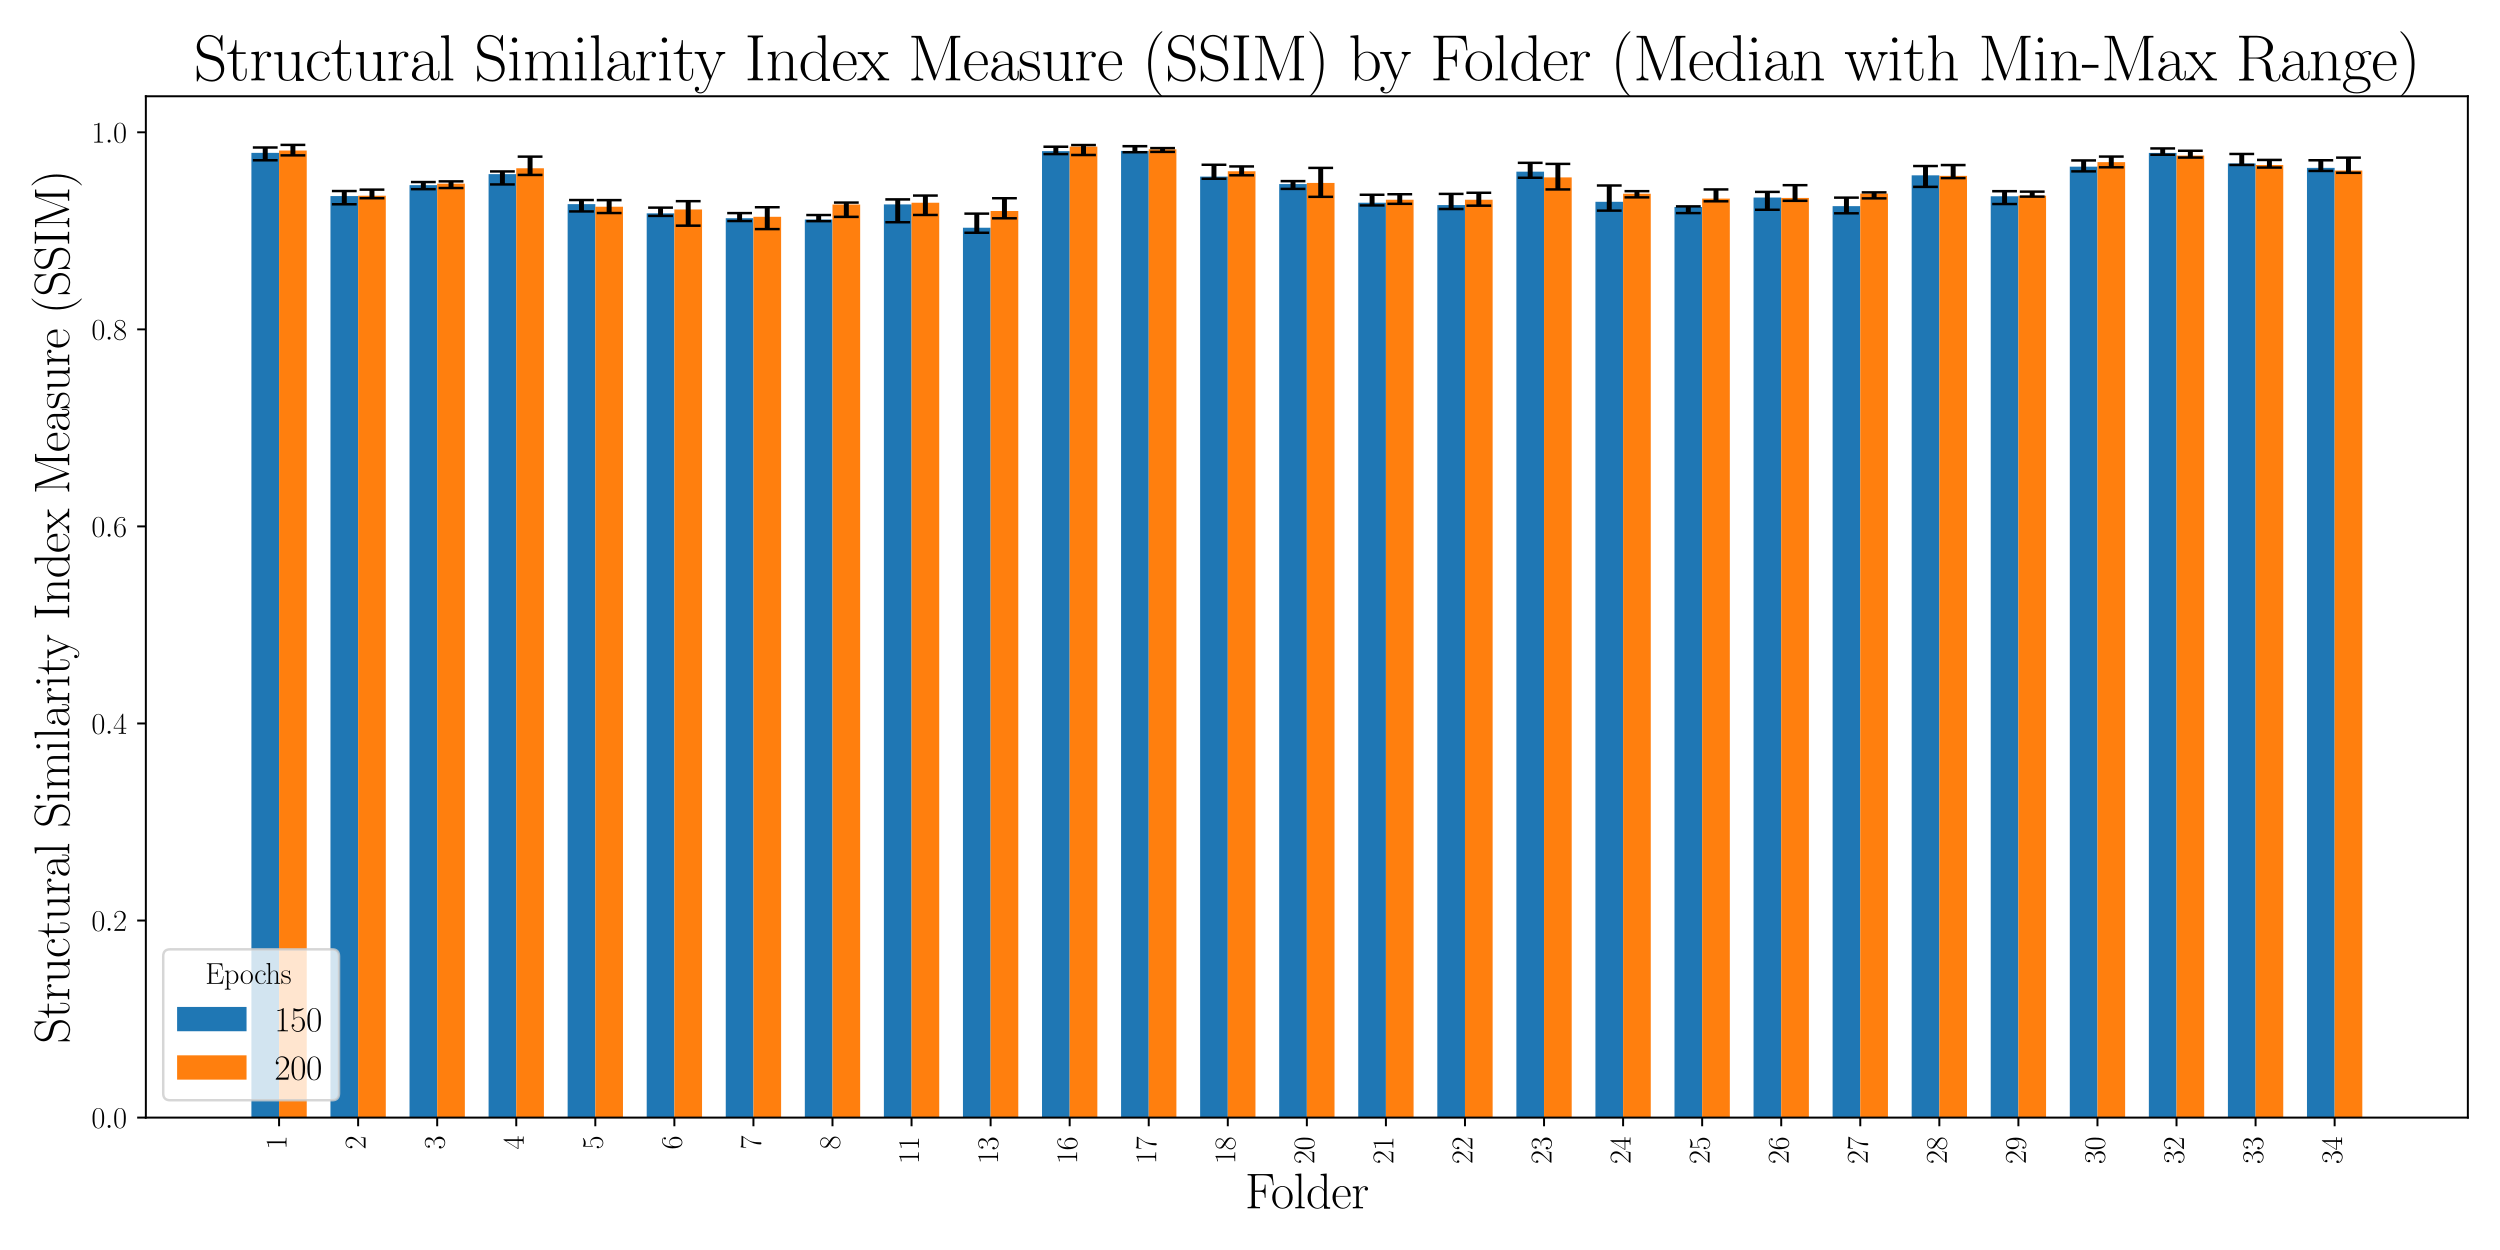 <?xml version="1.0" encoding="utf-8" standalone="no"?>
<!DOCTYPE svg PUBLIC "-//W3C//DTD SVG 1.1//EN"
  "http://www.w3.org/Graphics/SVG/1.1/DTD/svg11.dtd">
<svg xmlns:xlink="http://www.w3.org/1999/xlink" width="1008pt" height="504pt" viewBox="0 0 1008 504" xmlns="http://www.w3.org/2000/svg" version="1.1">
 <defs>
  <style type="text/css">*{stroke-linejoin: round; stroke-linecap: butt}</style>
 </defs>
 <g id="figure_1">
  <g id="patch_1">
   <path d="M 0 504 
L 1008 504 
L 1008 0 
L 0 0 
z
" style="fill: #ffffff"/>
  </g>
  <g id="axes_1">
   <g id="patch_2">
    <path d="M 58.808 450.621 
L 995.04 450.621 
L 995.04 38.818 
L 58.808 38.818 
z
" style="fill: #ffffff"/>
   </g>
   <g id="patch_3">
    <path d="M 101.364 450.621 
L 112.521 450.621 
L 112.521 61.634 
L 101.364 61.634 
z
" clip-path="url(#paf901bcb0f)" style="fill: #1f77b4"/>
   </g>
   <g id="patch_4">
    <path d="M 133.241 450.621 
L 144.398 450.621 
L 144.398 79.066 
L 133.241 79.066 
z
" clip-path="url(#paf901bcb0f)" style="fill: #1f77b4"/>
   </g>
   <g id="patch_5">
    <path d="M 165.119 450.621 
L 176.276 450.621 
L 176.276 74.656 
L 165.119 74.656 
z
" clip-path="url(#paf901bcb0f)" style="fill: #1f77b4"/>
   </g>
   <g id="patch_6">
    <path d="M 196.996 450.621 
L 208.153 450.621 
L 208.153 70.203 
L 196.996 70.203 
z
" clip-path="url(#paf901bcb0f)" style="fill: #1f77b4"/>
   </g>
   <g id="patch_7">
    <path d="M 228.873 450.621 
L 240.03 450.621 
L 240.03 82.296 
L 228.873 82.296 
z
" clip-path="url(#paf901bcb0f)" style="fill: #1f77b4"/>
   </g>
   <g id="patch_8">
    <path d="M 260.75 450.621 
L 271.907 450.621 
L 271.907 86.003 
L 260.75 86.003 
z
" clip-path="url(#paf901bcb0f)" style="fill: #1f77b4"/>
   </g>
   <g id="patch_9">
    <path d="M 292.627 450.621 
L 303.784 450.621 
L 303.784 87.973 
L 292.627 87.973 
z
" clip-path="url(#paf901bcb0f)" style="fill: #1f77b4"/>
   </g>
   <g id="patch_10">
    <path d="M 324.504 450.621 
L 335.661 450.621 
L 335.661 88.521 
L 324.504 88.521 
z
" clip-path="url(#paf901bcb0f)" style="fill: #1f77b4"/>
   </g>
   <g id="patch_11">
    <path d="M 356.381 450.621 
L 367.538 450.621 
L 367.538 82.419 
L 356.381 82.419 
z
" clip-path="url(#paf901bcb0f)" style="fill: #1f77b4"/>
   </g>
   <g id="patch_12">
    <path d="M 388.259 450.621 
L 399.416 450.621 
L 399.416 91.831 
L 388.259 91.831 
z
" clip-path="url(#paf901bcb0f)" style="fill: #1f77b4"/>
   </g>
   <g id="patch_13">
    <path d="M 420.136 450.621 
L 431.293 450.621 
L 431.293 60.934 
L 420.136 60.934 
z
" clip-path="url(#paf901bcb0f)" style="fill: #1f77b4"/>
   </g>
   <g id="patch_14">
    <path d="M 452.013 450.621 
L 463.17 450.621 
L 463.17 60.851 
L 452.013 60.851 
z
" clip-path="url(#paf901bcb0f)" style="fill: #1f77b4"/>
   </g>
   <g id="patch_15">
    <path d="M 483.89 450.621 
L 495.047 450.621 
L 495.047 71.196 
L 483.89 71.196 
z
" clip-path="url(#paf901bcb0f)" style="fill: #1f77b4"/>
   </g>
   <g id="patch_16">
    <path d="M 515.767 450.621 
L 526.924 450.621 
L 526.924 74.204 
L 515.767 74.204 
z
" clip-path="url(#paf901bcb0f)" style="fill: #1f77b4"/>
   </g>
   <g id="patch_17">
    <path d="M 547.644 450.621 
L 558.801 450.621 
L 558.801 81.74 
L 547.644 81.74 
z
" clip-path="url(#paf901bcb0f)" style="fill: #1f77b4"/>
   </g>
   <g id="patch_18">
    <path d="M 579.521 450.621 
L 590.678 450.621 
L 590.678 82.685 
L 579.521 82.685 
z
" clip-path="url(#paf901bcb0f)" style="fill: #1f77b4"/>
   </g>
   <g id="patch_19">
    <path d="M 611.399 450.621 
L 622.556 450.621 
L 622.556 69.21 
L 611.399 69.21 
z
" clip-path="url(#paf901bcb0f)" style="fill: #1f77b4"/>
   </g>
   <g id="patch_20">
    <path d="M 643.276 450.621 
L 654.433 450.621 
L 654.433 81.378 
L 643.276 81.378 
z
" clip-path="url(#paf901bcb0f)" style="fill: #1f77b4"/>
   </g>
   <g id="patch_21">
    <path d="M 675.153 450.621 
L 686.31 450.621 
L 686.31 83.464 
L 675.153 83.464 
z
" clip-path="url(#paf901bcb0f)" style="fill: #1f77b4"/>
   </g>
   <g id="patch_22">
    <path d="M 707.03 450.621 
L 718.187 450.621 
L 718.187 79.646 
L 707.03 79.646 
z
" clip-path="url(#paf901bcb0f)" style="fill: #1f77b4"/>
   </g>
   <g id="patch_23">
    <path d="M 738.907 450.621 
L 750.064 450.621 
L 750.064 83.118 
L 738.907 83.118 
z
" clip-path="url(#paf901bcb0f)" style="fill: #1f77b4"/>
   </g>
   <g id="patch_24">
    <path d="M 770.784 450.621 
L 781.941 450.621 
L 781.941 70.7 
L 770.784 70.7 
z
" clip-path="url(#paf901bcb0f)" style="fill: #1f77b4"/>
   </g>
   <g id="patch_25">
    <path d="M 802.661 450.621 
L 813.818 450.621 
L 813.818 79.146 
L 802.661 79.146 
z
" clip-path="url(#paf901bcb0f)" style="fill: #1f77b4"/>
   </g>
   <g id="patch_26">
    <path d="M 834.539 450.621 
L 845.696 450.621 
L 845.696 67.196 
L 834.539 67.196 
z
" clip-path="url(#paf901bcb0f)" style="fill: #1f77b4"/>
   </g>
   <g id="patch_27">
    <path d="M 866.416 450.621 
L 877.573 450.621 
L 877.573 61.669 
L 866.416 61.669 
z
" clip-path="url(#paf901bcb0f)" style="fill: #1f77b4"/>
   </g>
   <g id="patch_28">
    <path d="M 898.293 450.621 
L 909.45 450.621 
L 909.45 65.9 
L 898.293 65.9 
z
" clip-path="url(#paf901bcb0f)" style="fill: #1f77b4"/>
   </g>
   <g id="patch_29">
    <path d="M 930.17 450.621 
L 941.327 450.621 
L 941.327 67.672 
L 930.17 67.672 
z
" clip-path="url(#paf901bcb0f)" style="fill: #1f77b4"/>
   </g>
   <g id="patch_30">
    <path d="M 112.521 450.621 
L 123.678 450.621 
L 123.678 60.7 
L 112.521 60.7 
z
" clip-path="url(#paf901bcb0f)" style="fill: #ff7f0e"/>
   </g>
   <g id="patch_31">
    <path d="M 144.398 450.621 
L 155.555 450.621 
L 155.555 78.931 
L 144.398 78.931 
z
" clip-path="url(#paf901bcb0f)" style="fill: #ff7f0e"/>
   </g>
   <g id="patch_32">
    <path d="M 176.276 450.621 
L 187.433 450.621 
L 187.433 74.053 
L 176.276 74.053 
z
" clip-path="url(#paf901bcb0f)" style="fill: #ff7f0e"/>
   </g>
   <g id="patch_33">
    <path d="M 208.153 450.621 
L 219.31 450.621 
L 219.31 67.847 
L 208.153 67.847 
z
" clip-path="url(#paf901bcb0f)" style="fill: #ff7f0e"/>
   </g>
   <g id="patch_34">
    <path d="M 240.03 450.621 
L 251.187 450.621 
L 251.187 83.361 
L 240.03 83.361 
z
" clip-path="url(#paf901bcb0f)" style="fill: #ff7f0e"/>
   </g>
   <g id="patch_35">
    <path d="M 271.907 450.621 
L 283.064 450.621 
L 283.064 84.457 
L 271.907 84.457 
z
" clip-path="url(#paf901bcb0f)" style="fill: #ff7f0e"/>
   </g>
   <g id="patch_36">
    <path d="M 303.784 450.621 
L 314.941 450.621 
L 314.941 87.405 
L 303.784 87.405 
z
" clip-path="url(#paf901bcb0f)" style="fill: #ff7f0e"/>
   </g>
   <g id="patch_37">
    <path d="M 335.661 450.621 
L 346.818 450.621 
L 346.818 82.467 
L 335.661 82.467 
z
" clip-path="url(#paf901bcb0f)" style="fill: #ff7f0e"/>
   </g>
   <g id="patch_38">
    <path d="M 367.538 450.621 
L 378.695 450.621 
L 378.695 81.732 
L 367.538 81.732 
z
" clip-path="url(#paf901bcb0f)" style="fill: #ff7f0e"/>
   </g>
   <g id="patch_39">
    <path d="M 399.416 450.621 
L 410.573 450.621 
L 410.573 85.081 
L 399.416 85.081 
z
" clip-path="url(#paf901bcb0f)" style="fill: #ff7f0e"/>
   </g>
   <g id="patch_40">
    <path d="M 431.293 450.621 
L 442.45 450.621 
L 442.45 59.119 
L 431.293 59.119 
z
" clip-path="url(#paf901bcb0f)" style="fill: #ff7f0e"/>
   </g>
   <g id="patch_41">
    <path d="M 463.17 450.621 
L 474.327 450.621 
L 474.327 60.199 
L 463.17 60.199 
z
" clip-path="url(#paf901bcb0f)" style="fill: #ff7f0e"/>
   </g>
   <g id="patch_42">
    <path d="M 495.047 450.621 
L 506.204 450.621 
L 506.204 69.055 
L 495.047 69.055 
z
" clip-path="url(#paf901bcb0f)" style="fill: #ff7f0e"/>
   </g>
   <g id="patch_43">
    <path d="M 526.924 450.621 
L 538.081 450.621 
L 538.081 73.759 
L 526.924 73.759 
z
" clip-path="url(#paf901bcb0f)" style="fill: #ff7f0e"/>
   </g>
   <g id="patch_44">
    <path d="M 558.801 450.621 
L 569.958 450.621 
L 569.958 80.52 
L 558.801 80.52 
z
" clip-path="url(#paf901bcb0f)" style="fill: #ff7f0e"/>
   </g>
   <g id="patch_45">
    <path d="M 590.678 450.621 
L 601.835 450.621 
L 601.835 80.54 
L 590.678 80.54 
z
" clip-path="url(#paf901bcb0f)" style="fill: #ff7f0e"/>
   </g>
   <g id="patch_46">
    <path d="M 622.556 450.621 
L 633.713 450.621 
L 633.713 71.514 
L 622.556 71.514 
z
" clip-path="url(#paf901bcb0f)" style="fill: #ff7f0e"/>
   </g>
   <g id="patch_47">
    <path d="M 654.433 450.621 
L 665.59 450.621 
L 665.59 78.125 
L 654.433 78.125 
z
" clip-path="url(#paf901bcb0f)" style="fill: #ff7f0e"/>
   </g>
   <g id="patch_48">
    <path d="M 686.31 450.621 
L 697.467 450.621 
L 697.467 80.067 
L 686.31 80.067 
z
" clip-path="url(#paf901bcb0f)" style="fill: #ff7f0e"/>
   </g>
   <g id="patch_49">
    <path d="M 718.187 450.621 
L 729.344 450.621 
L 729.344 79.813 
L 718.187 79.813 
z
" clip-path="url(#paf901bcb0f)" style="fill: #ff7f0e"/>
   </g>
   <g id="patch_50">
    <path d="M 750.064 450.621 
L 761.221 450.621 
L 761.221 78.053 
L 750.064 78.053 
z
" clip-path="url(#paf901bcb0f)" style="fill: #ff7f0e"/>
   </g>
   <g id="patch_51">
    <path d="M 781.941 450.621 
L 793.098 450.621 
L 793.098 70.922 
L 781.941 70.922 
z
" clip-path="url(#paf901bcb0f)" style="fill: #ff7f0e"/>
   </g>
   <g id="patch_52">
    <path d="M 813.818 450.621 
L 824.975 450.621 
L 824.975 78.931 
L 813.818 78.931 
z
" clip-path="url(#paf901bcb0f)" style="fill: #ff7f0e"/>
   </g>
   <g id="patch_53">
    <path d="M 845.696 450.621 
L 856.853 450.621 
L 856.853 65.372 
L 845.696 65.372 
z
" clip-path="url(#paf901bcb0f)" style="fill: #ff7f0e"/>
   </g>
   <g id="patch_54">
    <path d="M 877.573 450.621 
L 888.73 450.621 
L 888.73 62.75 
L 877.573 62.75 
z
" clip-path="url(#paf901bcb0f)" style="fill: #ff7f0e"/>
   </g>
   <g id="patch_55">
    <path d="M 909.45 450.621 
L 920.607 450.621 
L 920.607 66.528 
L 909.45 66.528 
z
" clip-path="url(#paf901bcb0f)" style="fill: #ff7f0e"/>
   </g>
   <g id="patch_56">
    <path d="M 941.327 450.621 
L 952.484 450.621 
L 952.484 68.769 
L 941.327 68.769 
z
" clip-path="url(#paf901bcb0f)" style="fill: #ff7f0e"/>
   </g>
   <g id="matplotlib.axis_1">
    <g id="xtick_1">
     <g id="line2d_1">
      <defs>
       <path id="m7c0772ebb2" d="M 0 0 
L 0 3.5 
" style="stroke: #000000; stroke-width: 0.8"/>
      </defs>
      <g>
       <use xlink:href="#m7c0772ebb2" x="112.521" y="450.621" style="stroke: #000000; stroke-width: 0.8"/>
      </g>
     </g>
     <g id="text_1">
      <!-- 1 -->
      <g transform="translate(115.51 463.474) rotate(-90) scale(0.12 -0.12)">
       <defs>
        <path id="CMR17-31" d="M 1702 4058 
C 1702 4192 1696 4192 1606 4192 
C 1357 3916 979 3827 621 3827 
C 602 3827 570 3827 563 3808 
C 557 3795 557 3782 557 3648 
C 755 3648 1088 3686 1344 3839 
L 1344 461 
C 1344 236 1331 160 781 160 
L 589 160 
L 589 0 
C 896 0 1216 0 1523 0 
C 1830 0 2150 0 2458 0 
L 2458 160 
L 2266 160 
C 1715 160 1702 230 1702 458 
L 1702 4058 
z
" transform="scale(0.016)"/>
       </defs>
       <use xlink:href="#CMR17-31" transform="scale(0.996)"/>
      </g>
     </g>
    </g>
    <g id="xtick_2">
     <g id="line2d_2">
      <g>
       <use xlink:href="#m7c0772ebb2" x="144.398" y="450.621" style="stroke: #000000; stroke-width: 0.8"/>
      </g>
     </g>
     <g id="text_2">
      <!-- 2 -->
      <g transform="translate(147.387 463.474) rotate(-90) scale(0.12 -0.12)">
       <defs>
        <path id="CMR17-32" d="M 2669 989 
L 2554 989 
C 2490 536 2438 459 2413 420 
C 2381 369 1920 369 1830 369 
L 602 369 
C 832 619 1280 1072 1824 1597 
C 2214 1967 2669 2402 2669 3035 
C 2669 3790 2067 4224 1395 4224 
C 691 4224 262 3604 262 3030 
C 262 2780 448 2748 525 2748 
C 589 2748 781 2787 781 3010 
C 781 3207 614 3264 525 3264 
C 486 3264 448 3258 422 3245 
C 544 3790 915 4058 1306 4058 
C 1862 4058 2227 3617 2227 3035 
C 2227 2479 1901 2000 1536 1584 
L 262 146 
L 262 0 
L 2515 0 
L 2669 989 
z
" transform="scale(0.016)"/>
       </defs>
       <use xlink:href="#CMR17-32" transform="scale(0.996)"/>
      </g>
     </g>
    </g>
    <g id="xtick_3">
     <g id="line2d_3">
      <g>
       <use xlink:href="#m7c0772ebb2" x="176.276" y="450.621" style="stroke: #000000; stroke-width: 0.8"/>
      </g>
     </g>
     <g id="text_3">
      <!-- 3 -->
      <g transform="translate(179.264 463.474) rotate(-90) scale(0.12 -0.12)">
       <defs>
        <path id="CMR17-33" d="M 1414 2157 
C 1984 2157 2234 1662 2234 1090 
C 2234 320 1824 25 1453 25 
C 1114 25 563 194 390 693 
C 422 680 454 680 486 680 
C 640 680 755 782 755 948 
C 755 1133 614 1216 486 1216 
C 378 1216 211 1165 211 926 
C 211 335 787 -128 1466 -128 
C 2176 -128 2720 430 2720 1085 
C 2720 1707 2208 2157 1600 2227 
C 2086 2328 2554 2756 2554 3329 
C 2554 3820 2048 4179 1472 4179 
C 890 4179 378 3829 378 3329 
C 378 3110 544 3072 627 3072 
C 762 3072 877 3155 877 3321 
C 877 3486 762 3569 627 3569 
C 602 3569 570 3569 544 3557 
C 730 3959 1235 4032 1459 4032 
C 1683 4032 2106 3925 2106 3320 
C 2106 3143 2080 2828 1862 2550 
C 1670 2304 1453 2304 1242 2284 
C 1210 2284 1062 2269 1037 2269 
C 992 2263 966 2257 966 2208 
C 966 2163 973 2157 1101 2157 
L 1414 2157 
z
" transform="scale(0.016)"/>
       </defs>
       <use xlink:href="#CMR17-33" transform="scale(0.996)"/>
      </g>
     </g>
    </g>
    <g id="xtick_4">
     <g id="line2d_4">
      <g>
       <use xlink:href="#m7c0772ebb2" x="208.153" y="450.621" style="stroke: #000000; stroke-width: 0.8"/>
      </g>
     </g>
     <g id="text_4">
      <!-- 4 -->
      <g transform="translate(211.142 463.474) rotate(-90) scale(0.12 -0.12)">
       <defs>
        <path id="CMR17-34" d="M 2150 4122 
C 2150 4256 2144 4256 2029 4256 
L 128 1254 
L 128 1088 
L 1779 1088 
L 1779 457 
C 1779 224 1766 160 1318 160 
L 1197 160 
L 1197 0 
C 1402 0 1747 0 1965 0 
C 2182 0 2528 0 2733 0 
L 2733 160 
L 2611 160 
C 2163 160 2150 224 2150 457 
L 2150 1088 
L 2803 1088 
L 2803 1254 
L 2150 1254 
L 2150 4122 
z
M 1798 3703 
L 1798 1254 
L 256 1254 
L 1798 3703 
z
" transform="scale(0.016)"/>
       </defs>
       <use xlink:href="#CMR17-34" transform="scale(0.996)"/>
      </g>
     </g>
    </g>
    <g id="xtick_5">
     <g id="line2d_5">
      <g>
       <use xlink:href="#m7c0772ebb2" x="240.03" y="450.621" style="stroke: #000000; stroke-width: 0.8"/>
      </g>
     </g>
     <g id="text_5">
      <!-- 5 -->
      <g transform="translate(243.019 463.474) rotate(-90) scale(0.12 -0.12)">
       <defs>
        <path id="CMR17-35" d="M 730 3692 
C 794 3666 1056 3584 1325 3584 
C 1920 3584 2246 3911 2432 4100 
C 2432 4157 2432 4192 2394 4192 
C 2387 4192 2374 4192 2323 4163 
C 2099 4058 1837 3973 1517 3973 
C 1325 3973 1037 3999 723 4139 
C 653 4171 640 4171 634 4171 
C 602 4171 595 4164 595 4037 
L 595 2203 
C 595 2089 595 2057 659 2057 
C 691 2057 704 2070 736 2114 
C 941 2401 1222 2522 1542 2522 
C 1766 2522 2246 2382 2246 1289 
C 2246 1085 2246 715 2054 421 
C 1894 159 1645 25 1370 25 
C 947 25 518 320 403 814 
C 429 807 480 795 506 795 
C 589 795 749 840 749 1038 
C 749 1210 627 1280 506 1280 
C 358 1280 262 1190 262 1011 
C 262 454 704 -128 1382 -128 
C 2042 -128 2669 440 2669 1264 
C 2669 2030 2170 2624 1549 2624 
C 1222 2624 947 2503 730 2274 
L 730 3692 
z
" transform="scale(0.016)"/>
       </defs>
       <use xlink:href="#CMR17-35" transform="scale(0.996)"/>
      </g>
     </g>
    </g>
    <g id="xtick_6">
     <g id="line2d_6">
      <g>
       <use xlink:href="#m7c0772ebb2" x="271.907" y="450.621" style="stroke: #000000; stroke-width: 0.8"/>
      </g>
     </g>
     <g id="text_6">
      <!-- 6 -->
      <g transform="translate(274.896 463.474) rotate(-90) scale(0.12 -0.12)">
       <defs>
        <path id="CMR17-36" d="M 678 2176 
C 678 3690 1395 4032 1811 4032 
C 1946 4032 2272 4009 2400 3776 
C 2298 3776 2106 3776 2106 3553 
C 2106 3381 2246 3323 2336 3323 
C 2394 3323 2566 3348 2566 3560 
C 2566 3954 2246 4179 1805 4179 
C 1043 4179 243 3390 243 1984 
C 243 253 966 -128 1478 -128 
C 2099 -128 2688 427 2688 1283 
C 2688 2081 2170 2662 1517 2662 
C 1126 2662 838 2407 678 1960 
L 678 2176 
z
M 1478 25 
C 691 25 691 1200 691 1436 
C 691 1896 909 2560 1504 2560 
C 1613 2560 1926 2560 2138 2120 
C 2253 1870 2253 1609 2253 1289 
C 2253 944 2253 690 2118 434 
C 1978 171 1773 25 1478 25 
z
" transform="scale(0.016)"/>
       </defs>
       <use xlink:href="#CMR17-36" transform="scale(0.996)"/>
      </g>
     </g>
    </g>
    <g id="xtick_7">
     <g id="line2d_7">
      <g>
       <use xlink:href="#m7c0772ebb2" x="303.784" y="450.621" style="stroke: #000000; stroke-width: 0.8"/>
      </g>
     </g>
     <g id="text_7">
      <!-- 7 -->
      <g transform="translate(306.773 463.474) rotate(-90) scale(0.12 -0.12)">
       <defs>
        <path id="CMR17-37" d="M 2886 3941 
L 2886 4081 
L 1382 4081 
C 634 4081 621 4165 595 4288 
L 480 4288 
L 294 3094 
L 410 3094 
C 429 3215 474 3540 550 3661 
C 589 3712 1062 3712 1171 3712 
L 2579 3712 
L 1869 2661 
C 1395 1954 1069 999 1069 165 
C 1069 89 1069 -128 1299 -128 
C 1530 -128 1530 89 1530 171 
L 1530 465 
C 1530 1508 1709 2196 2003 2636 
L 2886 3941 
z
" transform="scale(0.016)"/>
       </defs>
       <use xlink:href="#CMR17-37" transform="scale(0.996)"/>
      </g>
     </g>
    </g>
    <g id="xtick_8">
     <g id="line2d_8">
      <g>
       <use xlink:href="#m7c0772ebb2" x="335.661" y="450.621" style="stroke: #000000; stroke-width: 0.8"/>
      </g>
     </g>
     <g id="text_8">
      <!-- 8 -->
      <g transform="translate(338.65 463.474) rotate(-90) scale(0.12 -0.12)">
       <defs>
        <path id="CMR17-38" d="M 1741 2264 
C 2144 2467 2554 2773 2554 3263 
C 2554 3841 1990 4179 1472 4179 
C 890 4179 378 3759 378 3180 
C 378 3021 416 2747 666 2505 
C 730 2442 998 2251 1171 2130 
C 883 1983 211 1634 211 934 
C 211 279 838 -128 1459 -128 
C 2144 -128 2720 362 2720 1010 
C 2720 1590 2330 1857 2074 2029 
L 1741 2264 
z
M 902 2822 
C 851 2854 595 3051 595 3351 
C 595 3739 998 4032 1459 4032 
C 1965 4032 2336 3676 2336 3262 
C 2336 2669 1670 2331 1638 2331 
C 1632 2331 1626 2331 1574 2370 
L 902 2822 
z
M 2080 1519 
C 2176 1449 2483 1240 2483 851 
C 2483 381 2010 25 1472 25 
C 890 25 448 438 448 940 
C 448 1443 838 1862 1280 2060 
L 2080 1519 
z
" transform="scale(0.016)"/>
       </defs>
       <use xlink:href="#CMR17-38" transform="scale(0.996)"/>
      </g>
     </g>
    </g>
    <g id="xtick_9">
     <g id="line2d_9">
      <g>
       <use xlink:href="#m7c0772ebb2" x="367.538" y="450.621" style="stroke: #000000; stroke-width: 0.8"/>
      </g>
     </g>
     <g id="text_9">
      <!-- 11 -->
      <g transform="translate(370.527 469.327) rotate(-90) scale(0.12 -0.12)">
       <use xlink:href="#CMR17-31" transform="scale(0.996)"/>
       <use xlink:href="#CMR17-31" transform="translate(45.69 0) scale(0.996)"/>
      </g>
     </g>
    </g>
    <g id="xtick_10">
     <g id="line2d_10">
      <g>
       <use xlink:href="#m7c0772ebb2" x="399.416" y="450.621" style="stroke: #000000; stroke-width: 0.8"/>
      </g>
     </g>
     <g id="text_10">
      <!-- 13 -->
      <g transform="translate(402.404 469.327) rotate(-90) scale(0.12 -0.12)">
       <use xlink:href="#CMR17-31" transform="scale(0.996)"/>
       <use xlink:href="#CMR17-33" transform="translate(45.69 0) scale(0.996)"/>
      </g>
     </g>
    </g>
    <g id="xtick_11">
     <g id="line2d_11">
      <g>
       <use xlink:href="#m7c0772ebb2" x="431.293" y="450.621" style="stroke: #000000; stroke-width: 0.8"/>
      </g>
     </g>
     <g id="text_11">
      <!-- 16 -->
      <g transform="translate(434.282 469.327) rotate(-90) scale(0.12 -0.12)">
       <use xlink:href="#CMR17-31" transform="scale(0.996)"/>
       <use xlink:href="#CMR17-36" transform="translate(45.69 0) scale(0.996)"/>
      </g>
     </g>
    </g>
    <g id="xtick_12">
     <g id="line2d_12">
      <g>
       <use xlink:href="#m7c0772ebb2" x="463.17" y="450.621" style="stroke: #000000; stroke-width: 0.8"/>
      </g>
     </g>
     <g id="text_12">
      <!-- 17 -->
      <g transform="translate(466.159 469.327) rotate(-90) scale(0.12 -0.12)">
       <use xlink:href="#CMR17-31" transform="scale(0.996)"/>
       <use xlink:href="#CMR17-37" transform="translate(45.69 0) scale(0.996)"/>
      </g>
     </g>
    </g>
    <g id="xtick_13">
     <g id="line2d_13">
      <g>
       <use xlink:href="#m7c0772ebb2" x="495.047" y="450.621" style="stroke: #000000; stroke-width: 0.8"/>
      </g>
     </g>
     <g id="text_13">
      <!-- 18 -->
      <g transform="translate(498.036 469.327) rotate(-90) scale(0.12 -0.12)">
       <use xlink:href="#CMR17-31" transform="scale(0.996)"/>
       <use xlink:href="#CMR17-38" transform="translate(45.69 0) scale(0.996)"/>
      </g>
     </g>
    </g>
    <g id="xtick_14">
     <g id="line2d_14">
      <g>
       <use xlink:href="#m7c0772ebb2" x="526.924" y="450.621" style="stroke: #000000; stroke-width: 0.8"/>
      </g>
     </g>
     <g id="text_14">
      <!-- 20 -->
      <g transform="translate(529.913 469.327) rotate(-90) scale(0.12 -0.12)">
       <defs>
        <path id="CMR17-30" d="M 2688 2025 
C 2688 2416 2682 3080 2413 3591 
C 2176 4039 1798 4198 1466 4198 
C 1158 4198 768 4058 525 3597 
C 269 3118 243 2524 243 2025 
C 243 1661 250 1106 448 619 
C 723 -39 1216 -128 1466 -128 
C 1760 -128 2208 -7 2470 600 
C 2662 1042 2688 1559 2688 2025 
z
M 1466 -26 
C 1056 -26 813 325 723 812 
C 653 1188 653 1738 653 2096 
C 653 2588 653 2997 736 3387 
C 858 3929 1216 4096 1466 4096 
C 1728 4096 2067 3923 2189 3400 
C 2272 3036 2278 2607 2278 2096 
C 2278 1680 2278 1169 2202 792 
C 2067 95 1690 -26 1466 -26 
z
" transform="scale(0.016)"/>
       </defs>
       <use xlink:href="#CMR17-32" transform="scale(0.996)"/>
       <use xlink:href="#CMR17-30" transform="translate(45.69 0) scale(0.996)"/>
      </g>
     </g>
    </g>
    <g id="xtick_15">
     <g id="line2d_15">
      <g>
       <use xlink:href="#m7c0772ebb2" x="558.801" y="450.621" style="stroke: #000000; stroke-width: 0.8"/>
      </g>
     </g>
     <g id="text_15">
      <!-- 21 -->
      <g transform="translate(561.79 469.327) rotate(-90) scale(0.12 -0.12)">
       <use xlink:href="#CMR17-32" transform="scale(0.996)"/>
       <use xlink:href="#CMR17-31" transform="translate(45.69 0) scale(0.996)"/>
      </g>
     </g>
    </g>
    <g id="xtick_16">
     <g id="line2d_16">
      <g>
       <use xlink:href="#m7c0772ebb2" x="590.678" y="450.621" style="stroke: #000000; stroke-width: 0.8"/>
      </g>
     </g>
     <g id="text_16">
      <!-- 22 -->
      <g transform="translate(593.667 469.327) rotate(-90) scale(0.12 -0.12)">
       <use xlink:href="#CMR17-32" transform="scale(0.996)"/>
       <use xlink:href="#CMR17-32" transform="translate(45.69 0) scale(0.996)"/>
      </g>
     </g>
    </g>
    <g id="xtick_17">
     <g id="line2d_17">
      <g>
       <use xlink:href="#m7c0772ebb2" x="622.556" y="450.621" style="stroke: #000000; stroke-width: 0.8"/>
      </g>
     </g>
     <g id="text_17">
      <!-- 23 -->
      <g transform="translate(625.544 469.327) rotate(-90) scale(0.12 -0.12)">
       <use xlink:href="#CMR17-32" transform="scale(0.996)"/>
       <use xlink:href="#CMR17-33" transform="translate(45.69 0) scale(0.996)"/>
      </g>
     </g>
    </g>
    <g id="xtick_18">
     <g id="line2d_18">
      <g>
       <use xlink:href="#m7c0772ebb2" x="654.433" y="450.621" style="stroke: #000000; stroke-width: 0.8"/>
      </g>
     </g>
     <g id="text_18">
      <!-- 24 -->
      <g transform="translate(657.422 469.327) rotate(-90) scale(0.12 -0.12)">
       <use xlink:href="#CMR17-32" transform="scale(0.996)"/>
       <use xlink:href="#CMR17-34" transform="translate(45.69 0) scale(0.996)"/>
      </g>
     </g>
    </g>
    <g id="xtick_19">
     <g id="line2d_19">
      <g>
       <use xlink:href="#m7c0772ebb2" x="686.31" y="450.621" style="stroke: #000000; stroke-width: 0.8"/>
      </g>
     </g>
     <g id="text_19">
      <!-- 25 -->
      <g transform="translate(689.299 469.327) rotate(-90) scale(0.12 -0.12)">
       <use xlink:href="#CMR17-32" transform="scale(0.996)"/>
       <use xlink:href="#CMR17-35" transform="translate(45.69 0) scale(0.996)"/>
      </g>
     </g>
    </g>
    <g id="xtick_20">
     <g id="line2d_20">
      <g>
       <use xlink:href="#m7c0772ebb2" x="718.187" y="450.621" style="stroke: #000000; stroke-width: 0.8"/>
      </g>
     </g>
     <g id="text_20">
      <!-- 26 -->
      <g transform="translate(721.176 469.327) rotate(-90) scale(0.12 -0.12)">
       <use xlink:href="#CMR17-32" transform="scale(0.996)"/>
       <use xlink:href="#CMR17-36" transform="translate(45.69 0) scale(0.996)"/>
      </g>
     </g>
    </g>
    <g id="xtick_21">
     <g id="line2d_21">
      <g>
       <use xlink:href="#m7c0772ebb2" x="750.064" y="450.621" style="stroke: #000000; stroke-width: 0.8"/>
      </g>
     </g>
     <g id="text_21">
      <!-- 27 -->
      <g transform="translate(753.053 469.327) rotate(-90) scale(0.12 -0.12)">
       <use xlink:href="#CMR17-32" transform="scale(0.996)"/>
       <use xlink:href="#CMR17-37" transform="translate(45.69 0) scale(0.996)"/>
      </g>
     </g>
    </g>
    <g id="xtick_22">
     <g id="line2d_22">
      <g>
       <use xlink:href="#m7c0772ebb2" x="781.941" y="450.621" style="stroke: #000000; stroke-width: 0.8"/>
      </g>
     </g>
     <g id="text_22">
      <!-- 28 -->
      <g transform="translate(784.93 469.327) rotate(-90) scale(0.12 -0.12)">
       <use xlink:href="#CMR17-32" transform="scale(0.996)"/>
       <use xlink:href="#CMR17-38" transform="translate(45.69 0) scale(0.996)"/>
      </g>
     </g>
    </g>
    <g id="xtick_23">
     <g id="line2d_23">
      <g>
       <use xlink:href="#m7c0772ebb2" x="813.818" y="450.621" style="stroke: #000000; stroke-width: 0.8"/>
      </g>
     </g>
     <g id="text_23">
      <!-- 29 -->
      <g transform="translate(816.807 469.327) rotate(-90) scale(0.12 -0.12)">
       <defs>
        <path id="CMR17-39" d="M 2253 1864 
C 2253 464 1670 31 1190 31 
C 1043 31 685 31 538 294 
C 704 268 826 357 826 518 
C 826 692 685 749 595 749 
C 538 749 365 723 365 506 
C 365 71 742 -128 1203 -128 
C 1939 -128 2688 674 2688 2073 
C 2688 3817 1971 4179 1485 4179 
C 851 4179 243 3628 243 2778 
C 243 1991 762 1408 1414 1408 
C 1952 1408 2189 1903 2253 2112 
L 2253 1864 
z
M 1427 1510 
C 1254 1510 1011 1542 813 1922 
C 678 2169 678 2461 678 2771 
C 678 3146 678 3405 858 3684 
C 947 3817 1114 4032 1485 4032 
C 2240 4032 2240 2885 2240 2632 
C 2240 2182 2035 1510 1427 1510 
z
" transform="scale(0.016)"/>
       </defs>
       <use xlink:href="#CMR17-32" transform="scale(0.996)"/>
       <use xlink:href="#CMR17-39" transform="translate(45.69 0) scale(0.996)"/>
      </g>
     </g>
    </g>
    <g id="xtick_24">
     <g id="line2d_24">
      <g>
       <use xlink:href="#m7c0772ebb2" x="845.696" y="450.621" style="stroke: #000000; stroke-width: 0.8"/>
      </g>
     </g>
     <g id="text_24">
      <!-- 30 -->
      <g transform="translate(848.684 469.327) rotate(-90) scale(0.12 -0.12)">
       <use xlink:href="#CMR17-33" transform="scale(0.996)"/>
       <use xlink:href="#CMR17-30" transform="translate(45.69 0) scale(0.996)"/>
      </g>
     </g>
    </g>
    <g id="xtick_25">
     <g id="line2d_25">
      <g>
       <use xlink:href="#m7c0772ebb2" x="877.573" y="450.621" style="stroke: #000000; stroke-width: 0.8"/>
      </g>
     </g>
     <g id="text_25">
      <!-- 32 -->
      <g transform="translate(880.562 469.327) rotate(-90) scale(0.12 -0.12)">
       <use xlink:href="#CMR17-33" transform="scale(0.996)"/>
       <use xlink:href="#CMR17-32" transform="translate(45.69 0) scale(0.996)"/>
      </g>
     </g>
    </g>
    <g id="xtick_26">
     <g id="line2d_26">
      <g>
       <use xlink:href="#m7c0772ebb2" x="909.45" y="450.621" style="stroke: #000000; stroke-width: 0.8"/>
      </g>
     </g>
     <g id="text_26">
      <!-- 33 -->
      <g transform="translate(912.439 469.327) rotate(-90) scale(0.12 -0.12)">
       <use xlink:href="#CMR17-33" transform="scale(0.996)"/>
       <use xlink:href="#CMR17-33" transform="translate(45.69 0) scale(0.996)"/>
      </g>
     </g>
    </g>
    <g id="xtick_27">
     <g id="line2d_27">
      <g>
       <use xlink:href="#m7c0772ebb2" x="941.327" y="450.621" style="stroke: #000000; stroke-width: 0.8"/>
      </g>
     </g>
     <g id="text_27">
      <!-- 34 -->
      <g transform="translate(944.316 469.327) rotate(-90) scale(0.12 -0.12)">
       <use xlink:href="#CMR17-33" transform="scale(0.996)"/>
       <use xlink:href="#CMR17-34" transform="translate(45.69 0) scale(0.996)"/>
      </g>
     </g>
    </g>
    <g id="text_28">
     <!-- Folder -->
     <g transform="translate(501.984 487.164) scale(0.2 -0.2)">
      <defs>
       <path id="CMR17-46" d="M 3482 4325 
L 326 4325 
L 326 4160 
C 768 4160 838 4160 838 3874 
L 838 446 
C 838 160 768 160 326 160 
L 326 0 
C 512 0 870 0 1069 0 
C 1331 0 1638 0 1901 0 
L 1901 160 
L 1760 160 
C 1274 160 1261 223 1261 452 
L 1261 2075 
L 1837 2075 
C 2432 2075 2490 1865 2490 1332 
L 2605 1332 
L 2605 2987 
L 2490 2987 
C 2490 2450 2432 2240 1837 2240 
L 1261 2240 
L 1261 3911 
C 1261 4128 1274 4160 1530 4160 
L 2355 4160 
C 3322 4160 3430 3765 3520 2916 
L 3635 2916 
L 3482 4325 
z
" transform="scale(0.016)"/>
       <path id="CMR17-6f" d="M 2758 1356 
C 2758 2176 2163 2816 1466 2816 
C 768 2816 173 2176 173 1356 
C 173 551 768 -64 1466 -64 
C 2163 -64 2758 551 2758 1356 
z
M 1466 51 
C 1165 51 909 230 762 480 
C 602 767 582 1126 582 1408 
C 582 1677 595 2010 762 2298 
C 890 2509 1139 2714 1466 2714 
C 1754 2714 1997 2554 2150 2330 
C 2349 2029 2349 1607 2349 1408 
C 2349 1158 2336 775 2163 467 
C 1984 173 1709 51 1466 51 
z
" transform="scale(0.016)"/>
       <path id="CMR17-6c" d="M 979 4396 
L 218 4326 
L 218 4160 
C 595 4160 653 4122 653 3817 
L 653 426 
C 653 184 627 153 218 153 
L 218 -13 
C 371 0 653 0 813 0 
C 979 0 1261 0 1414 -13 
L 1414 153 
C 1005 153 979 178 979 426 
L 979 4396 
z
" transform="scale(0.016)"/>
       <path id="CMR17-64" d="M 1869 4326 
L 1869 4160 
C 2246 4160 2304 4122 2304 3820 
L 2304 2345 
C 2278 2377 2016 2790 1498 2790 
C 845 2790 211 2208 211 1364 
C 211 525 806 -64 1434 -64 
C 1978 -64 2259 337 2291 380 
L 2291 -63 
L 3066 -63 
L 3066 128 
C 2688 128 2630 166 2630 473 
L 2630 4396 
L 1869 4326 
z
M 2291 755 
C 2291 563 2176 390 2029 262 
C 1811 70 1594 38 1472 38 
C 1286 38 621 134 621 1356 
C 621 2612 1363 2688 1530 2688 
C 1824 2688 2061 2522 2208 2291 
C 2291 2157 2291 2138 2291 2023 
L 2291 755 
z
" transform="scale(0.016)"/>
       <path id="CMR17-65" d="M 2438 1472 
C 2464 1498 2464 1511 2464 1576 
C 2464 2238 2118 2816 1389 2816 
C 710 2816 173 2169 173 1383 
C 173 551 781 -64 1459 -64 
C 2176 -64 2458 607 2458 740 
C 2458 784 2419 784 2406 784 
C 2362 784 2355 771 2330 696 
C 2189 265 1837 51 1504 51 
C 1229 51 954 203 781 480 
C 582 803 582 1176 582 1472 
L 2438 1472 
z
M 589 1568 
C 634 2505 1126 2714 1382 2714 
C 1818 2714 2112 2297 2118 1568 
L 589 1568 
z
" transform="scale(0.016)"/>
       <path id="CMR17-72" d="M 960 1497 
C 960 2112 1222 2688 1702 2688 
C 1747 2688 1792 2682 1837 2662 
C 1837 2662 1696 2617 1696 2452 
C 1696 2298 1818 2234 1914 2234 
C 1990 2234 2131 2279 2131 2458 
C 2131 2663 1926 2790 1709 2790 
C 1222 2790 1011 2317 947 2093 
L 941 2093 
L 941 2790 
L 198 2720 
L 198 2554 
C 576 2554 634 2515 634 2208 
L 634 428 
C 634 184 608 153 198 153 
L 198 -13 
C 352 0 646 0 813 0 
C 998 0 1325 0 1498 -13 
L 1498 153 
C 1037 153 960 153 960 440 
L 960 1497 
z
" transform="scale(0.016)"/>
      </defs>
      <use xlink:href="#CMR17-46" transform="scale(0.996)"/>
      <use xlink:href="#CMR17-6f" transform="translate(52.177 0) scale(0.996)"/>
      <use xlink:href="#CMR17-6c" transform="translate(97.867 0) scale(0.996)"/>
      <use xlink:href="#CMR17-64" transform="translate(122.738 0) scale(0.996)"/>
      <use xlink:href="#CMR17-65" transform="translate(173.633 0) scale(0.996)"/>
      <use xlink:href="#CMR17-72" transform="translate(214.119 0) scale(0.996)"/>
     </g>
    </g>
   </g>
   <g id="matplotlib.axis_2">
    <g id="ytick_1">
     <g id="line2d_28">
      <defs>
       <path id="m2ce36b5db6" d="M 0 0 
L -3.5 0 
" style="stroke: #000000; stroke-width: 0.8"/>
      </defs>
      <g>
       <use xlink:href="#m2ce36b5db6" x="58.808" y="450.621" style="stroke: #000000; stroke-width: 0.8"/>
      </g>
     </g>
     <g id="text_29">
      <!-- $\mathdefault{0.0}$ -->
      <g transform="translate(36.851 454.772) scale(0.12 -0.12)">
       <defs>
        <path id="CMMI12-3a" d="M 1178 307 
C 1178 492 1024 619 870 619 
C 685 619 557 466 557 313 
C 557 128 710 0 864 0 
C 1050 0 1178 153 1178 307 
z
" transform="scale(0.016)"/>
       </defs>
       <use xlink:href="#CMR17-30" transform="scale(0.996)"/>
       <use xlink:href="#CMMI12-3a" transform="translate(45.69 0) scale(0.996)"/>
       <use xlink:href="#CMR17-30" transform="translate(72.788 0) scale(0.996)"/>
      </g>
     </g>
    </g>
    <g id="ytick_2">
     <g id="line2d_29">
      <g>
       <use xlink:href="#m2ce36b5db6" x="58.808" y="371.166" style="stroke: #000000; stroke-width: 0.8"/>
      </g>
     </g>
     <g id="text_30">
      <!-- $\mathdefault{0.2}$ -->
      <g transform="translate(36.851 375.317) scale(0.12 -0.12)">
       <use xlink:href="#CMR17-30" transform="scale(0.996)"/>
       <use xlink:href="#CMMI12-3a" transform="translate(45.69 0) scale(0.996)"/>
       <use xlink:href="#CMR17-32" transform="translate(72.788 0) scale(0.996)"/>
      </g>
     </g>
    </g>
    <g id="ytick_3">
     <g id="line2d_30">
      <g>
       <use xlink:href="#m2ce36b5db6" x="58.808" y="291.71" style="stroke: #000000; stroke-width: 0.8"/>
      </g>
     </g>
     <g id="text_31">
      <!-- $\mathdefault{0.4}$ -->
      <g transform="translate(36.851 295.861) scale(0.12 -0.12)">
       <use xlink:href="#CMR17-30" transform="scale(0.996)"/>
       <use xlink:href="#CMMI12-3a" transform="translate(45.69 0) scale(0.996)"/>
       <use xlink:href="#CMR17-34" transform="translate(72.788 0) scale(0.996)"/>
      </g>
     </g>
    </g>
    <g id="ytick_4">
     <g id="line2d_31">
      <g>
       <use xlink:href="#m2ce36b5db6" x="58.808" y="212.254" style="stroke: #000000; stroke-width: 0.8"/>
      </g>
     </g>
     <g id="text_32">
      <!-- $\mathdefault{0.6}$ -->
      <g transform="translate(36.851 216.405) scale(0.12 -0.12)">
       <use xlink:href="#CMR17-30" transform="scale(0.996)"/>
       <use xlink:href="#CMMI12-3a" transform="translate(45.69 0) scale(0.996)"/>
       <use xlink:href="#CMR17-36" transform="translate(72.788 0) scale(0.996)"/>
      </g>
     </g>
    </g>
    <g id="ytick_5">
     <g id="line2d_32">
      <g>
       <use xlink:href="#m2ce36b5db6" x="58.808" y="132.798" style="stroke: #000000; stroke-width: 0.8"/>
      </g>
     </g>
     <g id="text_33">
      <!-- $\mathdefault{0.8}$ -->
      <g transform="translate(36.851 136.949) scale(0.12 -0.12)">
       <use xlink:href="#CMR17-30" transform="scale(0.996)"/>
       <use xlink:href="#CMMI12-3a" transform="translate(45.69 0) scale(0.996)"/>
       <use xlink:href="#CMR17-38" transform="translate(72.788 0) scale(0.996)"/>
      </g>
     </g>
    </g>
    <g id="ytick_6">
     <g id="line2d_33">
      <g>
       <use xlink:href="#m2ce36b5db6" x="58.808" y="53.342" style="stroke: #000000; stroke-width: 0.8"/>
      </g>
     </g>
     <g id="text_34">
      <!-- $\mathdefault{1.0}$ -->
      <g transform="translate(36.851 57.493) scale(0.12 -0.12)">
       <use xlink:href="#CMR17-31" transform="scale(0.996)"/>
       <use xlink:href="#CMMI12-3a" transform="translate(45.69 0) scale(0.996)"/>
       <use xlink:href="#CMR17-30" transform="translate(72.788 0) scale(0.996)"/>
      </g>
     </g>
    </g>
    <g id="text_35">
     <!-- Structural Similarity Index Measure (SSIM) -->
     <g transform="translate(27.886 420.781) rotate(-90) scale(0.2 -0.2)">
      <defs>
       <path id="CMR17-53" d="M 2803 4290 
C 2803 4404 2797 4411 2758 4411 
C 2720 4411 2707 4385 2682 4328 
L 2490 3907 
C 2246 4257 1875 4416 1472 4416 
C 819 4416 294 3901 294 3253 
C 294 3056 339 2776 557 2510 
C 794 2218 1018 2167 1530 2033 
C 1722 1982 2042 1899 2106 1874 
C 2470 1722 2662 1341 2662 985 
C 2662 527 2336 38 1779 38 
C 1094 38 454 419 410 1311 
C 403 1413 397 1419 352 1419 
C 301 1419 294 1413 294 1285 
L 294 -1 
C 294 -115 301 -122 339 -122 
C 384 -122 397 -90 486 108 
C 493 127 493 140 614 381 
C 934 -39 1472 -128 1779 -128 
C 2477 -128 2970 451 2970 1124 
C 2970 1454 2848 1708 2778 1823 
C 2509 2230 2221 2306 1914 2382 
C 1869 2402 1856 2402 1498 2490 
C 1152 2579 1005 2624 845 2796 
C 666 2992 602 3196 602 3399 
C 602 3812 934 4263 1478 4263 
C 2157 4263 2579 3786 2675 2993 
C 2694 2878 2701 2872 2746 2872 
C 2803 2872 2803 2891 2803 2999 
L 2803 4290 
z
" transform="scale(0.016)"/>
       <path id="CMR17-74" d="M 966 2560 
L 1862 2560 
L 1862 2725 
L 966 2725 
L 966 3904 
L 851 3904 
C 838 3245 614 2668 70 2668 
L 70 2560 
L 627 2560 
L 627 771 
C 627 650 627 -64 1370 -64 
C 1747 -64 1965 306 1965 777 
L 1965 1140 
L 1850 1140 
L 1850 783 
C 1850 344 1677 51 1408 51 
C 1222 51 966 178 966 758 
L 966 2560 
z
" transform="scale(0.016)"/>
       <path id="CMR17-75" d="M 1882 2693 
L 1882 2528 
C 2259 2528 2317 2489 2317 2186 
L 2317 1032 
C 2317 500 2029 38 1555 38 
C 1030 38 986 348 986 678 
L 986 2763 
L 211 2693 
L 211 2528 
C 467 2528 640 2528 646 2274 
L 646 1058 
C 646 633 646 361 813 183 
C 896 101 1056 -64 1517 -64 
C 2061 -64 2272 377 2323 506 
L 2330 506 
L 2330 -63 
L 3091 -63 
L 3091 128 
C 2714 128 2656 166 2656 473 
L 2656 2763 
L 1882 2693 
z
" transform="scale(0.016)"/>
       <path id="CMR17-63" d="M 2234 2240 
C 2112 2240 1933 2240 1933 2017 
C 1933 1838 2080 1787 2163 1787 
C 2208 1787 2394 1807 2394 2024 
C 2394 2467 1958 2803 1466 2803 
C 787 2803 211 2178 211 1363 
C 211 516 813 -64 1466 -64 
C 2259 -64 2458 677 2458 748 
C 2458 774 2451 793 2406 793 
C 2362 793 2355 787 2330 703 
C 2163 180 1798 51 1523 51 
C 1114 51 621 427 621 1369 
C 621 2338 1094 2688 1472 2688 
C 1722 2688 2093 2573 2234 2240 
z
" transform="scale(0.016)"/>
       <path id="CMR17-61" d="M 2304 1653 
C 2304 2072 2304 2294 2035 2543 
C 1798 2752 1523 2816 1306 2816 
C 800 2816 435 2407 435 1971 
C 435 1728 627 1728 666 1728 
C 749 1728 896 1778 896 1954 
C 896 2112 774 2181 666 2181 
C 640 2181 608 2174 589 2168 
C 723 2592 1069 2714 1293 2714 
C 1613 2714 1965 2429 1965 1885 
L 1965 1600 
C 1587 1600 1133 1549 774 1357 
C 371 1133 256 813 256 570 
C 256 77 832 -64 1171 -64 
C 1523 -64 1850 139 1990 511 
C 2003 233 2182 -18 2464 -18 
C 2598 -18 2938 70 2938 567 
L 2938 920 
L 2822 920 
L 2822 562 
C 2822 178 2650 128 2566 128 
C 2304 128 2304 458 2304 738 
L 2304 1653 
z
M 1965 870 
C 1965 317 1568 38 1216 38 
C 896 38 646 275 646 570 
C 646 761 730 1100 1101 1305 
C 1408 1478 1760 1504 1965 1504 
L 1965 870 
z
" transform="scale(0.016)"/>
       <path id="CMR17-69" d="M 992 3909 
C 992 4049 877 4170 730 4170 
C 589 4170 467 4056 467 3909 
C 467 3769 582 3648 730 3648 
C 870 3648 992 3763 992 3909 
z
M 243 2706 
L 243 2541 
C 602 2541 653 2502 653 2197 
L 653 427 
C 653 184 627 153 218 153 
L 218 -13 
C 371 0 646 0 806 0 
C 960 0 1222 0 1370 -13 
L 1370 153 
C 992 153 979 191 979 420 
L 979 2776 
L 243 2706 
z
" transform="scale(0.016)"/>
       <path id="CMR17-6d" d="M 4326 1933 
C 4326 2252 4269 2790 3507 2790 
C 3072 2790 2771 2496 2656 2151 
L 2650 2151 
C 2573 2676 2195 2790 1837 2790 
C 1331 2790 1069 2400 973 2144 
L 966 2144 
L 966 2790 
L 211 2720 
L 211 2554 
C 589 2554 646 2515 646 2208 
L 646 428 
C 646 184 621 153 211 153 
L 211 -13 
C 365 0 646 0 813 0 
C 979 0 1267 0 1421 -13 
L 1421 153 
C 1011 153 986 178 986 428 
L 986 1658 
C 986 2247 1344 2688 1792 2688 
C 2266 2688 2317 2266 2317 1958 
L 2317 428 
C 2317 184 2291 153 1882 153 
L 1882 -13 
C 2035 0 2317 0 2483 0 
C 2650 0 2938 0 3091 -13 
L 3091 153 
C 2682 153 2656 178 2656 428 
L 2656 1658 
C 2656 2247 3014 2688 3462 2688 
C 3936 2688 3987 2266 3987 1958 
L 3987 428 
C 3987 184 3962 153 3552 153 
L 3552 -13 
C 3706 0 3987 0 4154 0 
C 4320 0 4608 0 4762 -13 
L 4762 153 
C 4352 153 4326 178 4326 428 
L 4326 1933 
z
" transform="scale(0.016)"/>
       <path id="CMR17-79" d="M 2496 2197 
C 2656 2586 2944 2586 3034 2586 
L 3034 2752 
C 2912 2752 2752 2752 2630 2752 
C 2496 2752 2285 2752 2157 2758 
L 2157 2592 
C 2400 2573 2406 2394 2406 2343 
C 2406 2280 2394 2248 2362 2171 
L 1664 449 
L 902 2306 
C 870 2382 870 2426 870 2433 
C 870 2573 1018 2586 1171 2586 
L 1171 2758 
C 1018 2752 742 2752 582 2752 
C 410 2752 205 2752 64 2758 
L 64 2586 
C 410 2586 448 2554 531 2350 
L 1485 15 
C 1197 -738 1030 -1178 627 -1178 
C 557 -1178 397 -1159 282 -1044 
C 429 -1031 493 -942 493 -833 
C 493 -725 416 -629 288 -629 
C 147 -629 77 -725 77 -840 
C 77 -1095 339 -1280 627 -1280 
C 998 -1280 1229 -922 1357 -604 
L 2496 2197 
z
" transform="scale(0.016)"/>
       <path id="CMR17-49" d="M 1261 3905 
C 1261 4192 1338 4192 1798 4192 
L 1798 4352 
C 1594 4352 1267 4352 1050 4352 
C 832 4352 506 4352 301 4352 
L 301 4192 
C 762 4192 838 4192 838 3905 
L 838 447 
C 838 160 762 160 301 160 
L 301 0 
C 506 0 832 0 1050 0 
C 1267 0 1594 0 1798 0 
L 1798 160 
C 1338 160 1261 160 1261 447 
L 1261 3905 
z
" transform="scale(0.016)"/>
       <path id="CMR17-6e" d="M 2656 1933 
C 2656 2259 2592 2790 1837 2790 
C 1331 2790 1069 2400 973 2144 
L 966 2144 
L 966 2790 
L 211 2720 
L 211 2554 
C 589 2554 646 2515 646 2208 
L 646 428 
C 646 184 621 153 211 153 
L 211 -13 
C 365 0 646 0 813 0 
C 979 0 1267 0 1421 -13 
L 1421 153 
C 1011 153 986 178 986 428 
L 986 1658 
C 986 2247 1344 2688 1792 2688 
C 2266 2688 2317 2266 2317 1958 
L 2317 428 
C 2317 184 2291 153 1882 153 
L 1882 -13 
C 2035 0 2317 0 2483 0 
C 2650 0 2938 0 3091 -13 
L 3091 153 
C 2682 153 2656 178 2656 428 
L 2656 1933 
z
" transform="scale(0.016)"/>
       <path id="CMR17-78" d="M 1664 1477 
C 1856 1726 2074 2006 2253 2216 
C 2464 2458 2707 2560 2989 2560 
L 2989 2726 
C 2880 2726 2656 2726 2541 2726 
C 2368 2726 2170 2726 2022 2732 
L 2022 2566 
C 2112 2553 2163 2489 2163 2400 
C 2163 2285 2099 2215 2067 2171 
L 1594 1573 
L 1030 2306 
C 973 2376 973 2388 973 2420 
C 973 2497 1037 2560 1146 2560 
L 1146 2732 
C 992 2726 717 2726 557 2726 
C 384 2726 179 2726 38 2732 
L 38 2560 
C 384 2560 461 2534 614 2343 
L 1350 1395 
C 1363 1382 1395 1344 1395 1325 
C 1395 1299 838 619 768 530 
C 480 185 179 160 6 160 
L 6 0 
C 115 0 339 0 454 0 
C 582 0 864 0 979 -6 
L 979 160 
C 941 166 838 179 838 325 
C 838 440 890 510 947 586 
L 1478 1236 
L 2035 512 
C 2086 442 2163 346 2163 301 
C 2163 211 2086 160 1984 160 
L 1984 -6 
C 2138 0 2413 0 2573 0 
C 2746 0 2950 0 3091 -6 
L 3091 160 
C 2771 160 2675 172 2522 370 
L 1664 1477 
z
" transform="scale(0.016)"/>
       <path id="CMR17-4d" d="M 1338 4224 
C 1299 4320 1293 4320 1158 4320 
L 339 4320 
L 339 4160 
C 781 4160 851 4160 851 3875 
L 851 610 
C 851 451 851 153 339 153 
L 339 -13 
C 486 0 755 0 915 0 
C 1075 0 1344 0 1491 -13 
L 1491 153 
C 979 153 979 451 979 610 
L 979 4135 
L 986 4135 
L 2490 89 
C 2515 25 2528 -13 2579 -13 
C 2630 -13 2643 25 2669 89 
L 4186 4166 
L 4192 4166 
L 4192 438 
C 4192 153 4122 153 3680 153 
L 3680 -13 
C 3853 0 4198 0 4384 0 
C 4570 0 4922 0 5094 -13 
L 5094 153 
C 4653 153 4582 153 4582 438 
L 4582 3875 
C 4582 4160 4653 4160 5094 4160 
L 5094 4320 
L 4282 4320 
C 4147 4320 4141 4314 4102 4218 
L 2720 502 
L 1338 4224 
z
" transform="scale(0.016)"/>
       <path id="CMR17-73" d="M 1978 2697 
C 1978 2813 1971 2819 1933 2819 
C 1907 2819 1901 2813 1824 2717 
C 1805 2691 1747 2626 1728 2601 
C 1523 2819 1235 2819 1126 2819 
C 416 2819 160 2447 160 2076 
C 160 1498 813 1365 998 1325 
C 1402 1243 1542 1217 1677 1101 
C 1760 1025 1901 884 1901 654 
C 1901 384 1747 38 1158 38 
C 602 38 403 460 288 1021 
C 269 1110 269 1117 218 1117 
C 166 1117 160 1110 160 983 
L 160 63 
C 160 -51 166 -58 205 -58 
C 237 -58 243 -51 275 0 
C 314 57 410 211 448 276 
C 576 103 800 -64 1158 -64 
C 1792 -64 2131 283 2131 784 
C 2131 1112 1958 1285 1875 1362 
C 1683 1561 1459 1606 1190 1657 
C 838 1735 390 1825 390 2217 
C 390 2383 480 2737 1126 2737 
C 1811 2737 1850 2094 1862 1888 
C 1869 1856 1901 1849 1920 1849 
C 1978 1849 1978 1869 1978 1978 
L 1978 2697 
z
" transform="scale(0.016)"/>
       <path id="CMR17-28" d="M 1958 -1561 
C 1958 -1555 1958 -1542 1939 -1523 
C 1645 -1224 858 -407 858 1581 
C 858 3569 1632 4379 1946 4697 
C 1946 4704 1958 4717 1958 4736 
C 1958 4755 1939 4768 1914 4768 
C 1843 4768 1299 4296 986 3594 
C 666 2887 576 2199 576 1588 
C 576 1128 621 351 1005 -471 
C 1312 -1135 1837 -1600 1914 -1600 
C 1946 -1600 1958 -1587 1958 -1561 
z
" transform="scale(0.016)"/>
       <path id="CMR17-29" d="M 1683 1581 
C 1683 2040 1638 2817 1254 3639 
C 947 4303 422 4768 346 4768 
C 326 4768 301 4761 301 4729 
C 301 4717 307 4710 314 4697 
C 621 4378 1402 3568 1402 1584 
C 1402 -407 627 -1217 314 -1537 
C 307 -1549 301 -1556 301 -1568 
C 301 -1600 326 -1600 346 -1600 
C 416 -1600 960 -1128 1274 -426 
C 1594 281 1683 969 1683 1581 
z
" transform="scale(0.016)"/>
      </defs>
      <use xlink:href="#CMR17-53" transform="scale(0.996)"/>
      <use xlink:href="#CMR17-74" transform="translate(50.895 0) scale(0.996)"/>
      <use xlink:href="#CMR17-72" transform="translate(86.176 0) scale(0.996)"/>
      <use xlink:href="#CMR17-75" transform="translate(121.457 0) scale(0.996)"/>
      <use xlink:href="#CMR17-63" transform="translate(172.352 0) scale(0.996)"/>
      <use xlink:href="#CMR17-74" transform="translate(212.838 0) scale(0.996)"/>
      <use xlink:href="#CMR17-75" transform="translate(248.119 0) scale(0.996)"/>
      <use xlink:href="#CMR17-72" transform="translate(299.014 0) scale(0.996)"/>
      <use xlink:href="#CMR17-61" transform="translate(334.295 0) scale(0.996)"/>
      <use xlink:href="#CMR17-6c" transform="translate(379.985 0) scale(0.996)"/>
      <use xlink:href="#CMR17-53" transform="translate(434.932 0) scale(0.996)"/>
      <use xlink:href="#CMR17-69" transform="translate(485.828 0) scale(0.996)"/>
      <use xlink:href="#CMR17-6d" transform="translate(510.699 0) scale(0.996)"/>
      <use xlink:href="#CMR17-69" transform="translate(587.618 0) scale(0.996)"/>
      <use xlink:href="#CMR17-6c" transform="translate(612.489 0) scale(0.996)"/>
      <use xlink:href="#CMR17-61" transform="translate(637.36 0) scale(0.996)"/>
      <use xlink:href="#CMR17-72" transform="translate(683.051 0) scale(0.996)"/>
      <use xlink:href="#CMR17-69" transform="translate(718.332 0) scale(0.996)"/>
      <use xlink:href="#CMR17-74" transform="translate(743.203 0) scale(0.996)"/>
      <use xlink:href="#CMR17-79" transform="translate(775.881 0) scale(0.996)"/>
      <use xlink:href="#CMR17-49" transform="translate(854.25 0) scale(0.996)"/>
      <use xlink:href="#CMR17-6e" transform="translate(886.888 0) scale(0.996)"/>
      <use xlink:href="#CMR17-64" transform="translate(937.784 0) scale(0.996)"/>
      <use xlink:href="#CMR17-65" transform="translate(988.679 0) scale(0.996)"/>
      <use xlink:href="#CMR17-78" transform="translate(1029.165 0) scale(0.996)"/>
      <use xlink:href="#CMR17-4d" transform="translate(1107.534 0) scale(0.996)"/>
      <use xlink:href="#CMR17-65" transform="translate(1192.221 0) scale(0.996)"/>
      <use xlink:href="#CMR17-61" transform="translate(1232.706 0) scale(0.996)"/>
      <use xlink:href="#CMR17-73" transform="translate(1278.397 0) scale(0.996)"/>
      <use xlink:href="#CMR17-75" transform="translate(1314.198 0) scale(0.996)"/>
      <use xlink:href="#CMR17-72" transform="translate(1365.093 0) scale(0.996)"/>
      <use xlink:href="#CMR17-65" transform="translate(1400.374 0) scale(0.996)"/>
      <use xlink:href="#CMR17-28" transform="translate(1470.936 0) scale(0.996)"/>
      <use xlink:href="#CMR17-53" transform="translate(1506.217 0) scale(0.996)"/>
      <use xlink:href="#CMR17-53" transform="translate(1557.112 0) scale(0.996)"/>
      <use xlink:href="#CMR17-49" transform="translate(1608.007 0) scale(0.996)"/>
      <use xlink:href="#CMR17-4d" transform="translate(1640.646 0) scale(0.996)"/>
      <use xlink:href="#CMR17-29" transform="translate(1725.333 0) scale(0.996)"/>
     </g>
    </g>
   </g>
   <g id="LineCollection_1">
    <path d="M 106.943 64.617 
L 106.943 59.476 
" clip-path="url(#paf901bcb0f)" style="fill: none; stroke: #000000; stroke-width: 2"/>
    <path d="M 138.82 82.36 
L 138.82 77.032 
" clip-path="url(#paf901bcb0f)" style="fill: none; stroke: #000000; stroke-width: 2"/>
    <path d="M 170.697 76.277 
L 170.697 73.405 
" clip-path="url(#paf901bcb0f)" style="fill: none; stroke: #000000; stroke-width: 2"/>
    <path d="M 202.574 74.366 
L 202.574 69.126 
" clip-path="url(#paf901bcb0f)" style="fill: none; stroke: #000000; stroke-width: 2"/>
    <path d="M 234.451 85.244 
L 234.451 80.659 
" clip-path="url(#paf901bcb0f)" style="fill: none; stroke: #000000; stroke-width: 2"/>
    <path d="M 266.329 87.044 
L 266.329 83.71 
" clip-path="url(#paf901bcb0f)" style="fill: none; stroke: #000000; stroke-width: 2"/>
    <path d="M 298.206 89.113 
L 298.206 85.931 
" clip-path="url(#paf901bcb0f)" style="fill: none; stroke: #000000; stroke-width: 2"/>
    <path d="M 330.083 89.169 
L 330.083 86.702 
" clip-path="url(#paf901bcb0f)" style="fill: none; stroke: #000000; stroke-width: 2"/>
    <path d="M 361.96 89.594 
L 361.96 80.397 
" clip-path="url(#paf901bcb0f)" style="fill: none; stroke: #000000; stroke-width: 2"/>
    <path d="M 393.837 93.845 
L 393.837 86.134 
" clip-path="url(#paf901bcb0f)" style="fill: none; stroke: #000000; stroke-width: 2"/>
    <path d="M 425.714 62.138 
L 425.714 59.163 
" clip-path="url(#paf901bcb0f)" style="fill: none; stroke: #000000; stroke-width: 2"/>
    <path d="M 457.591 61.387 
L 457.591 58.948 
" clip-path="url(#paf901bcb0f)" style="fill: none; stroke: #000000; stroke-width: 2"/>
    <path d="M 489.469 72.07 
L 489.469 66.445 
" clip-path="url(#paf901bcb0f)" style="fill: none; stroke: #000000; stroke-width: 2"/>
    <path d="M 521.346 76.158 
L 521.346 73.032 
" clip-path="url(#paf901bcb0f)" style="fill: none; stroke: #000000; stroke-width: 2"/>
    <path d="M 553.223 82.82 
L 553.223 78.538 
" clip-path="url(#paf901bcb0f)" style="fill: none; stroke: #000000; stroke-width: 2"/>
    <path d="M 585.1 84.267 
L 585.1 78.184 
" clip-path="url(#paf901bcb0f)" style="fill: none; stroke: #000000; stroke-width: 2"/>
    <path d="M 616.977 71.685 
L 616.977 65.654 
" clip-path="url(#paf901bcb0f)" style="fill: none; stroke: #000000; stroke-width: 2"/>
    <path d="M 648.854 84.922 
L 648.854 74.784 
" clip-path="url(#paf901bcb0f)" style="fill: none; stroke: #000000; stroke-width: 2"/>
    <path d="M 680.731 85.911 
L 680.731 83.214 
" clip-path="url(#paf901bcb0f)" style="fill: none; stroke: #000000; stroke-width: 2"/>
    <path d="M 712.609 84.576 
L 712.609 77.374 
" clip-path="url(#paf901bcb0f)" style="fill: none; stroke: #000000; stroke-width: 2"/>
    <path d="M 744.486 86.011 
L 744.486 79.682 
" clip-path="url(#paf901bcb0f)" style="fill: none; stroke: #000000; stroke-width: 2"/>
    <path d="M 776.363 75.344 
L 776.363 66.949 
" clip-path="url(#paf901bcb0f)" style="fill: none; stroke: #000000; stroke-width: 2"/>
    <path d="M 808.24 82.264 
L 808.24 77.092 
" clip-path="url(#paf901bcb0f)" style="fill: none; stroke: #000000; stroke-width: 2"/>
    <path d="M 840.117 69.098 
L 840.117 64.697 
" clip-path="url(#paf901bcb0f)" style="fill: none; stroke: #000000; stroke-width: 2"/>
    <path d="M 871.994 62.392 
L 871.994 59.858 
" clip-path="url(#paf901bcb0f)" style="fill: none; stroke: #000000; stroke-width: 2"/>
    <path d="M 903.871 66.512 
L 903.871 62.083 
" clip-path="url(#paf901bcb0f)" style="fill: none; stroke: #000000; stroke-width: 2"/>
    <path d="M 935.749 68.92 
L 935.749 64.617 
" clip-path="url(#paf901bcb0f)" style="fill: none; stroke: #000000; stroke-width: 2"/>
   </g>
   <g id="line2d_34">
    <defs>
     <path id="m00cb768361" d="M 5 0 
L -5 -0 
" style="stroke: #000000"/>
    </defs>
    <g clip-path="url(#paf901bcb0f)">
     <use xlink:href="#m00cb768361" x="106.943" y="64.617" style="stroke: #000000"/>
     <use xlink:href="#m00cb768361" x="138.82" y="82.36" style="stroke: #000000"/>
     <use xlink:href="#m00cb768361" x="170.697" y="76.277" style="stroke: #000000"/>
     <use xlink:href="#m00cb768361" x="202.574" y="74.366" style="stroke: #000000"/>
     <use xlink:href="#m00cb768361" x="234.451" y="85.244" style="stroke: #000000"/>
     <use xlink:href="#m00cb768361" x="266.329" y="87.044" style="stroke: #000000"/>
     <use xlink:href="#m00cb768361" x="298.206" y="89.113" style="stroke: #000000"/>
     <use xlink:href="#m00cb768361" x="330.083" y="89.169" style="stroke: #000000"/>
     <use xlink:href="#m00cb768361" x="361.96" y="89.594" style="stroke: #000000"/>
     <use xlink:href="#m00cb768361" x="393.837" y="93.845" style="stroke: #000000"/>
     <use xlink:href="#m00cb768361" x="425.714" y="62.138" style="stroke: #000000"/>
     <use xlink:href="#m00cb768361" x="457.591" y="61.387" style="stroke: #000000"/>
     <use xlink:href="#m00cb768361" x="489.469" y="72.07" style="stroke: #000000"/>
     <use xlink:href="#m00cb768361" x="521.346" y="76.158" style="stroke: #000000"/>
     <use xlink:href="#m00cb768361" x="553.223" y="82.82" style="stroke: #000000"/>
     <use xlink:href="#m00cb768361" x="585.1" y="84.267" style="stroke: #000000"/>
     <use xlink:href="#m00cb768361" x="616.977" y="71.685" style="stroke: #000000"/>
     <use xlink:href="#m00cb768361" x="648.854" y="84.922" style="stroke: #000000"/>
     <use xlink:href="#m00cb768361" x="680.731" y="85.911" style="stroke: #000000"/>
     <use xlink:href="#m00cb768361" x="712.609" y="84.576" style="stroke: #000000"/>
     <use xlink:href="#m00cb768361" x="744.486" y="86.011" style="stroke: #000000"/>
     <use xlink:href="#m00cb768361" x="776.363" y="75.344" style="stroke: #000000"/>
     <use xlink:href="#m00cb768361" x="808.24" y="82.264" style="stroke: #000000"/>
     <use xlink:href="#m00cb768361" x="840.117" y="69.098" style="stroke: #000000"/>
     <use xlink:href="#m00cb768361" x="871.994" y="62.392" style="stroke: #000000"/>
     <use xlink:href="#m00cb768361" x="903.871" y="66.512" style="stroke: #000000"/>
     <use xlink:href="#m00cb768361" x="935.749" y="68.92" style="stroke: #000000"/>
    </g>
   </g>
   <g id="line2d_35">
    <g clip-path="url(#paf901bcb0f)">
     <use xlink:href="#m00cb768361" x="106.943" y="59.476" style="stroke: #000000"/>
     <use xlink:href="#m00cb768361" x="138.82" y="77.032" style="stroke: #000000"/>
     <use xlink:href="#m00cb768361" x="170.697" y="73.405" style="stroke: #000000"/>
     <use xlink:href="#m00cb768361" x="202.574" y="69.126" style="stroke: #000000"/>
     <use xlink:href="#m00cb768361" x="234.451" y="80.659" style="stroke: #000000"/>
     <use xlink:href="#m00cb768361" x="266.329" y="83.71" style="stroke: #000000"/>
     <use xlink:href="#m00cb768361" x="298.206" y="85.931" style="stroke: #000000"/>
     <use xlink:href="#m00cb768361" x="330.083" y="86.702" style="stroke: #000000"/>
     <use xlink:href="#m00cb768361" x="361.96" y="80.397" style="stroke: #000000"/>
     <use xlink:href="#m00cb768361" x="393.837" y="86.134" style="stroke: #000000"/>
     <use xlink:href="#m00cb768361" x="425.714" y="59.163" style="stroke: #000000"/>
     <use xlink:href="#m00cb768361" x="457.591" y="58.948" style="stroke: #000000"/>
     <use xlink:href="#m00cb768361" x="489.469" y="66.445" style="stroke: #000000"/>
     <use xlink:href="#m00cb768361" x="521.346" y="73.032" style="stroke: #000000"/>
     <use xlink:href="#m00cb768361" x="553.223" y="78.538" style="stroke: #000000"/>
     <use xlink:href="#m00cb768361" x="585.1" y="78.184" style="stroke: #000000"/>
     <use xlink:href="#m00cb768361" x="616.977" y="65.654" style="stroke: #000000"/>
     <use xlink:href="#m00cb768361" x="648.854" y="74.784" style="stroke: #000000"/>
     <use xlink:href="#m00cb768361" x="680.731" y="83.214" style="stroke: #000000"/>
     <use xlink:href="#m00cb768361" x="712.609" y="77.374" style="stroke: #000000"/>
     <use xlink:href="#m00cb768361" x="744.486" y="79.682" style="stroke: #000000"/>
     <use xlink:href="#m00cb768361" x="776.363" y="66.949" style="stroke: #000000"/>
     <use xlink:href="#m00cb768361" x="808.24" y="77.092" style="stroke: #000000"/>
     <use xlink:href="#m00cb768361" x="840.117" y="64.697" style="stroke: #000000"/>
     <use xlink:href="#m00cb768361" x="871.994" y="59.858" style="stroke: #000000"/>
     <use xlink:href="#m00cb768361" x="903.871" y="62.083" style="stroke: #000000"/>
     <use xlink:href="#m00cb768361" x="935.749" y="64.617" style="stroke: #000000"/>
    </g>
   </g>
   <g id="LineCollection_2">
    <path d="M 118.1 62.655 
L 118.1 58.428 
" clip-path="url(#paf901bcb0f)" style="fill: none; stroke: #000000; stroke-width: 2"/>
    <path d="M 149.977 79.916 
L 149.977 76.464 
" clip-path="url(#paf901bcb0f)" style="fill: none; stroke: #000000; stroke-width: 2"/>
    <path d="M 181.854 75.82 
L 181.854 73.123 
" clip-path="url(#paf901bcb0f)" style="fill: none; stroke: #000000; stroke-width: 2"/>
    <path d="M 213.731 70.533 
L 213.731 63.147 
" clip-path="url(#paf901bcb0f)" style="fill: none; stroke: #000000; stroke-width: 2"/>
    <path d="M 245.608 85.884 
L 245.608 80.695 
" clip-path="url(#paf901bcb0f)" style="fill: none; stroke: #000000; stroke-width: 2"/>
    <path d="M 277.486 90.989 
L 277.486 81.116 
" clip-path="url(#paf901bcb0f)" style="fill: none; stroke: #000000; stroke-width: 2"/>
    <path d="M 309.363 92.379 
L 309.363 83.551 
" clip-path="url(#paf901bcb0f)" style="fill: none; stroke: #000000; stroke-width: 2"/>
    <path d="M 341.24 87.441 
L 341.24 81.672 
" clip-path="url(#paf901bcb0f)" style="fill: none; stroke: #000000; stroke-width: 2"/>
    <path d="M 373.117 86.666 
L 373.117 78.848 
" clip-path="url(#paf901bcb0f)" style="fill: none; stroke: #000000; stroke-width: 2"/>
    <path d="M 404.994 88.017 
L 404.994 79.924 
" clip-path="url(#paf901bcb0f)" style="fill: none; stroke: #000000; stroke-width: 2"/>
    <path d="M 436.871 62.496 
L 436.871 58.487 
" clip-path="url(#paf901bcb0f)" style="fill: none; stroke: #000000; stroke-width: 2"/>
    <path d="M 468.748 61.248 
L 468.748 59.719 
" clip-path="url(#paf901bcb0f)" style="fill: none; stroke: #000000; stroke-width: 2"/>
    <path d="M 500.626 70.68 
L 500.626 67.104 
" clip-path="url(#paf901bcb0f)" style="fill: none; stroke: #000000; stroke-width: 2"/>
    <path d="M 532.503 79.372 
L 532.503 67.7 
" clip-path="url(#paf901bcb0f)" style="fill: none; stroke: #000000; stroke-width: 2"/>
    <path d="M 564.38 82.185 
L 564.38 78.319 
" clip-path="url(#paf901bcb0f)" style="fill: none; stroke: #000000; stroke-width: 2"/>
    <path d="M 596.257 82.924 
L 596.257 77.723 
" clip-path="url(#paf901bcb0f)" style="fill: none; stroke: #000000; stroke-width: 2"/>
    <path d="M 628.134 76.377 
L 628.134 66.091 
" clip-path="url(#paf901bcb0f)" style="fill: none; stroke: #000000; stroke-width: 2"/>
    <path d="M 660.011 79.587 
L 660.011 77.076 
" clip-path="url(#paf901bcb0f)" style="fill: none; stroke: #000000; stroke-width: 2"/>
    <path d="M 691.888 81.164 
L 691.888 76.373 
" clip-path="url(#paf901bcb0f)" style="fill: none; stroke: #000000; stroke-width: 2"/>
    <path d="M 723.766 80.961 
L 723.766 74.648 
" clip-path="url(#paf901bcb0f)" style="fill: none; stroke: #000000; stroke-width: 2"/>
    <path d="M 755.643 79.988 
L 755.643 77.568 
" clip-path="url(#paf901bcb0f)" style="fill: none; stroke: #000000; stroke-width: 2"/>
    <path d="M 787.52 71.82 
L 787.52 66.556 
" clip-path="url(#paf901bcb0f)" style="fill: none; stroke: #000000; stroke-width: 2"/>
    <path d="M 819.397 79.289 
L 819.397 77.255 
" clip-path="url(#paf901bcb0f)" style="fill: none; stroke: #000000; stroke-width: 2"/>
    <path d="M 851.274 67.45 
L 851.274 63.119 
" clip-path="url(#paf901bcb0f)" style="fill: none; stroke: #000000; stroke-width: 2"/>
    <path d="M 883.151 63.529 
L 883.151 60.783 
" clip-path="url(#paf901bcb0f)" style="fill: none; stroke: #000000; stroke-width: 2"/>
    <path d="M 915.028 67.573 
L 915.028 64.486 
" clip-path="url(#paf901bcb0f)" style="fill: none; stroke: #000000; stroke-width: 2"/>
    <path d="M 946.906 69.686 
L 946.906 63.564 
" clip-path="url(#paf901bcb0f)" style="fill: none; stroke: #000000; stroke-width: 2"/>
   </g>
   <g id="line2d_36">
    <g clip-path="url(#paf901bcb0f)">
     <use xlink:href="#m00cb768361" x="118.1" y="62.655" style="stroke: #000000"/>
     <use xlink:href="#m00cb768361" x="149.977" y="79.916" style="stroke: #000000"/>
     <use xlink:href="#m00cb768361" x="181.854" y="75.82" style="stroke: #000000"/>
     <use xlink:href="#m00cb768361" x="213.731" y="70.533" style="stroke: #000000"/>
     <use xlink:href="#m00cb768361" x="245.608" y="85.884" style="stroke: #000000"/>
     <use xlink:href="#m00cb768361" x="277.486" y="90.989" style="stroke: #000000"/>
     <use xlink:href="#m00cb768361" x="309.363" y="92.379" style="stroke: #000000"/>
     <use xlink:href="#m00cb768361" x="341.24" y="87.441" style="stroke: #000000"/>
     <use xlink:href="#m00cb768361" x="373.117" y="86.666" style="stroke: #000000"/>
     <use xlink:href="#m00cb768361" x="404.994" y="88.017" style="stroke: #000000"/>
     <use xlink:href="#m00cb768361" x="436.871" y="62.496" style="stroke: #000000"/>
     <use xlink:href="#m00cb768361" x="468.748" y="61.248" style="stroke: #000000"/>
     <use xlink:href="#m00cb768361" x="500.626" y="70.68" style="stroke: #000000"/>
     <use xlink:href="#m00cb768361" x="532.503" y="79.372" style="stroke: #000000"/>
     <use xlink:href="#m00cb768361" x="564.38" y="82.185" style="stroke: #000000"/>
     <use xlink:href="#m00cb768361" x="596.257" y="82.924" style="stroke: #000000"/>
     <use xlink:href="#m00cb768361" x="628.134" y="76.377" style="stroke: #000000"/>
     <use xlink:href="#m00cb768361" x="660.011" y="79.587" style="stroke: #000000"/>
     <use xlink:href="#m00cb768361" x="691.888" y="81.164" style="stroke: #000000"/>
     <use xlink:href="#m00cb768361" x="723.766" y="80.961" style="stroke: #000000"/>
     <use xlink:href="#m00cb768361" x="755.643" y="79.988" style="stroke: #000000"/>
     <use xlink:href="#m00cb768361" x="787.52" y="71.82" style="stroke: #000000"/>
     <use xlink:href="#m00cb768361" x="819.397" y="79.289" style="stroke: #000000"/>
     <use xlink:href="#m00cb768361" x="851.274" y="67.45" style="stroke: #000000"/>
     <use xlink:href="#m00cb768361" x="883.151" y="63.529" style="stroke: #000000"/>
     <use xlink:href="#m00cb768361" x="915.028" y="67.573" style="stroke: #000000"/>
     <use xlink:href="#m00cb768361" x="946.906" y="69.686" style="stroke: #000000"/>
    </g>
   </g>
   <g id="line2d_37">
    <g clip-path="url(#paf901bcb0f)">
     <use xlink:href="#m00cb768361" x="118.1" y="58.428" style="stroke: #000000"/>
     <use xlink:href="#m00cb768361" x="149.977" y="76.464" style="stroke: #000000"/>
     <use xlink:href="#m00cb768361" x="181.854" y="73.123" style="stroke: #000000"/>
     <use xlink:href="#m00cb768361" x="213.731" y="63.147" style="stroke: #000000"/>
     <use xlink:href="#m00cb768361" x="245.608" y="80.695" style="stroke: #000000"/>
     <use xlink:href="#m00cb768361" x="277.486" y="81.116" style="stroke: #000000"/>
     <use xlink:href="#m00cb768361" x="309.363" y="83.551" style="stroke: #000000"/>
     <use xlink:href="#m00cb768361" x="341.24" y="81.672" style="stroke: #000000"/>
     <use xlink:href="#m00cb768361" x="373.117" y="78.848" style="stroke: #000000"/>
     <use xlink:href="#m00cb768361" x="404.994" y="79.924" style="stroke: #000000"/>
     <use xlink:href="#m00cb768361" x="436.871" y="58.487" style="stroke: #000000"/>
     <use xlink:href="#m00cb768361" x="468.748" y="59.719" style="stroke: #000000"/>
     <use xlink:href="#m00cb768361" x="500.626" y="67.104" style="stroke: #000000"/>
     <use xlink:href="#m00cb768361" x="532.503" y="67.7" style="stroke: #000000"/>
     <use xlink:href="#m00cb768361" x="564.38" y="78.319" style="stroke: #000000"/>
     <use xlink:href="#m00cb768361" x="596.257" y="77.723" style="stroke: #000000"/>
     <use xlink:href="#m00cb768361" x="628.134" y="66.091" style="stroke: #000000"/>
     <use xlink:href="#m00cb768361" x="660.011" y="77.076" style="stroke: #000000"/>
     <use xlink:href="#m00cb768361" x="691.888" y="76.373" style="stroke: #000000"/>
     <use xlink:href="#m00cb768361" x="723.766" y="74.648" style="stroke: #000000"/>
     <use xlink:href="#m00cb768361" x="755.643" y="77.568" style="stroke: #000000"/>
     <use xlink:href="#m00cb768361" x="787.52" y="66.556" style="stroke: #000000"/>
     <use xlink:href="#m00cb768361" x="819.397" y="77.255" style="stroke: #000000"/>
     <use xlink:href="#m00cb768361" x="851.274" y="63.119" style="stroke: #000000"/>
     <use xlink:href="#m00cb768361" x="883.151" y="60.783" style="stroke: #000000"/>
     <use xlink:href="#m00cb768361" x="915.028" y="64.486" style="stroke: #000000"/>
     <use xlink:href="#m00cb768361" x="946.906" y="63.564" style="stroke: #000000"/>
    </g>
   </g>
   <g id="patch_57">
    <path d="M 58.808 450.621 
L 58.808 38.818 
" style="fill: none; stroke: #000000; stroke-width: 0.8; stroke-linejoin: miter; stroke-linecap: square"/>
   </g>
   <g id="patch_58">
    <path d="M 995.04 450.621 
L 995.04 38.818 
" style="fill: none; stroke: #000000; stroke-width: 0.8; stroke-linejoin: miter; stroke-linecap: square"/>
   </g>
   <g id="patch_59">
    <path d="M 58.808 450.621 
L 995.04 450.621 
" style="fill: none; stroke: #000000; stroke-width: 0.8; stroke-linejoin: miter; stroke-linecap: square"/>
   </g>
   <g id="patch_60">
    <path d="M 58.808 38.818 
L 995.04 38.818 
" style="fill: none; stroke: #000000; stroke-width: 0.8; stroke-linejoin: miter; stroke-linecap: square"/>
   </g>
   <g id="text_36">
    <!-- Structural Similarity Index Measure (SSIM) by Folder (Median with Min-Max Range) -->
    <g transform="translate(78.106 32.364) scale(0.26 -0.26)">
     <defs>
      <path id="CMR17-62" d="M 960 4396 
L 198 4326 
L 198 4160 
C 576 4160 634 4122 634 3817 
L 634 -13 
L 749 -13 
L 934 441 
C 1120 141 1395 -64 1766 -64 
C 2406 -64 3053 500 3053 1370 
C 3053 2188 2477 2790 1830 2790 
C 1434 2790 1152 2579 960 2330 
L 960 4396 
z
M 973 2004 
C 973 2118 973 2138 1062 2272 
C 1312 2657 1670 2688 1792 2688 
C 1984 2688 2643 2585 2643 1376 
C 2643 108 1888 38 1734 38 
C 1536 38 1248 114 1043 486 
C 973 608 973 621 973 735 
L 973 2004 
z
" transform="scale(0.016)"/>
      <path id="CMR17-77" d="M 3725 2183 
C 3853 2560 4109 2560 4205 2560 
L 4205 2732 
C 4077 2732 3949 2732 3821 2732 
C 3699 2732 3424 2732 3315 2738 
L 3315 2560 
C 3514 2560 3622 2445 3622 2286 
C 3622 2241 3610 2184 3597 2140 
L 2995 407 
L 2342 2275 
C 2330 2319 2310 2370 2310 2395 
C 2310 2560 2528 2560 2630 2560 
L 2630 2738 
C 2483 2732 2214 2732 2061 2732 
C 1901 2732 1734 2732 1587 2738 
L 1587 2560 
C 1939 2560 1939 2547 2074 2149 
L 1485 451 
L 851 2281 
C 819 2363 819 2376 819 2395 
C 819 2560 1037 2560 1139 2560 
L 1139 2738 
C 986 2732 717 2732 557 2732 
C 416 2732 198 2732 64 2738 
L 64 2560 
C 346 2560 416 2541 486 2331 
L 1274 49 
C 1299 -33 1318 -52 1370 -52 
C 1414 -52 1440 -39 1472 56 
L 2131 1980 
L 2797 56 
C 2829 -39 2854 -52 2899 -52 
C 2950 -52 2970 -33 2995 50 
L 3725 2183 
z
" transform="scale(0.016)"/>
      <path id="CMR17-68" d="M 2656 1933 
C 2656 2259 2592 2790 1837 2790 
C 1312 2790 1056 2368 979 2157 
L 973 2157 
L 973 4396 
L 211 4326 
L 211 4160 
C 589 4160 646 4122 646 3817 
L 646 426 
C 646 184 621 153 211 153 
L 211 -13 
C 365 0 646 0 813 0 
C 979 0 1267 0 1421 -13 
L 1421 153 
C 1011 153 986 178 986 428 
L 986 1658 
C 986 2247 1344 2688 1792 2688 
C 2266 2688 2317 2266 2317 1958 
L 2317 428 
C 2317 184 2291 153 1882 153 
L 1882 -13 
C 2035 0 2317 0 2483 0 
C 2650 0 2938 0 3091 -13 
L 3091 153 
C 2682 153 2656 178 2656 428 
L 2656 1933 
z
" transform="scale(0.016)"/>
      <path id="CMR17-2d" d="M 1632 1216 
L 1632 1496 
L 26 1496 
L 26 1216 
L 1632 1216 
z
" transform="scale(0.016)"/>
      <path id="CMR17-52" d="M 2509 2146 
C 3117 2268 3629 2676 3629 3186 
C 3629 3785 2950 4326 2054 4326 
L 333 4326 
L 333 4160 
C 774 4160 845 4160 845 3873 
L 845 415 
C 845 128 774 128 333 128 
L 333 -26 
C 518 -26 851 -26 1050 -26 
C 1248 -26 1581 -26 1766 -26 
L 1766 128 
C 1325 128 1254 128 1254 417 
L 1254 2112 
L 2003 2112 
C 2368 2112 2573 1964 2662 1881 
C 2918 1632 2918 1459 2918 1024 
C 2918 595 2918 377 3110 160 
C 3354 -102 3680 -128 3821 -128 
C 4294 -128 4365 396 4365 503 
C 4365 540 4365 585 4307 585 
C 4256 585 4250 547 4250 522 
C 4218 112 4032 -26 3834 -26 
C 3482 -26 3443 375 3405 764 
C 3386 898 3373 993 3360 1133 
C 3322 1452 3270 1917 2509 2146 
z
M 1984 2214 
L 1254 2214 
L 1254 3913 
C 1254 4129 1267 4160 1523 4160 
L 1990 4160 
C 2522 4160 3142 3977 3142 3190 
C 3142 2372 2464 2214 1984 2214 
z
" transform="scale(0.016)"/>
      <path id="CMR17-67" d="M 710 1164 
C 832 1068 1043 960 1299 960 
C 1805 960 2240 1357 2240 1888 
C 2240 2054 2189 2310 1997 2509 
C 2176 2692 2438 2752 2586 2752 
C 2611 2752 2650 2752 2682 2734 
C 2656 2728 2598 2703 2598 2605 
C 2598 2527 2656 2471 2739 2471 
C 2835 2471 2886 2533 2886 2614 
C 2886 2731 2790 2854 2586 2854 
C 2330 2854 2106 2738 1926 2580 
C 1734 2753 1504 2816 1299 2816 
C 794 2816 358 2419 358 1888 
C 358 1522 570 1292 634 1228 
C 442 1004 442 743 442 711 
C 442 545 506 302 723 168 
C 390 85 128 -169 128 -486 
C 128 -943 736 -1280 1466 -1280 
C 2170 -1280 2803 -956 2803 -479 
C 2803 384 1856 384 1363 384 
C 1216 384 954 384 922 391 
C 723 423 589 602 589 826 
C 589 883 589 1024 710 1164 
z
M 1299 1068 
C 736 1068 736 1760 736 1889 
C 736 2016 736 2708 1299 2708 
C 1862 2708 1862 2016 1862 1889 
C 1862 1760 1862 1068 1299 1068 
z
M 1466 -1171 
C 826 -1171 384 -835 384 -486 
C 384 -289 493 -105 634 -4 
C 794 104 858 104 1293 104 
C 1818 104 2547 104 2547 -486 
C 2547 -835 2106 -1171 1466 -1171 
z
" transform="scale(0.016)"/>
     </defs>
     <use xlink:href="#CMR17-53" transform="scale(0.996)"/>
     <use xlink:href="#CMR17-74" transform="translate(50.895 0) scale(0.996)"/>
     <use xlink:href="#CMR17-72" transform="translate(86.176 0) scale(0.996)"/>
     <use xlink:href="#CMR17-75" transform="translate(121.457 0) scale(0.996)"/>
     <use xlink:href="#CMR17-63" transform="translate(172.352 0) scale(0.996)"/>
     <use xlink:href="#CMR17-74" transform="translate(212.838 0) scale(0.996)"/>
     <use xlink:href="#CMR17-75" transform="translate(248.119 0) scale(0.996)"/>
     <use xlink:href="#CMR17-72" transform="translate(299.014 0) scale(0.996)"/>
     <use xlink:href="#CMR17-61" transform="translate(334.295 0) scale(0.996)"/>
     <use xlink:href="#CMR17-6c" transform="translate(379.985 0) scale(0.996)"/>
     <use xlink:href="#CMR17-53" transform="translate(434.932 0) scale(0.996)"/>
     <use xlink:href="#CMR17-69" transform="translate(485.828 0) scale(0.996)"/>
     <use xlink:href="#CMR17-6d" transform="translate(510.699 0) scale(0.996)"/>
     <use xlink:href="#CMR17-69" transform="translate(587.618 0) scale(0.996)"/>
     <use xlink:href="#CMR17-6c" transform="translate(612.489 0) scale(0.996)"/>
     <use xlink:href="#CMR17-61" transform="translate(637.36 0) scale(0.996)"/>
     <use xlink:href="#CMR17-72" transform="translate(683.051 0) scale(0.996)"/>
     <use xlink:href="#CMR17-69" transform="translate(718.332 0) scale(0.996)"/>
     <use xlink:href="#CMR17-74" transform="translate(743.203 0) scale(0.996)"/>
     <use xlink:href="#CMR17-79" transform="translate(775.881 0) scale(0.996)"/>
     <use xlink:href="#CMR17-49" transform="translate(854.25 0) scale(0.996)"/>
     <use xlink:href="#CMR17-6e" transform="translate(886.888 0) scale(0.996)"/>
     <use xlink:href="#CMR17-64" transform="translate(937.784 0) scale(0.996)"/>
     <use xlink:href="#CMR17-65" transform="translate(988.679 0) scale(0.996)"/>
     <use xlink:href="#CMR17-78" transform="translate(1029.165 0) scale(0.996)"/>
     <use xlink:href="#CMR17-4d" transform="translate(1107.534 0) scale(0.996)"/>
     <use xlink:href="#CMR17-65" transform="translate(1192.221 0) scale(0.996)"/>
     <use xlink:href="#CMR17-61" transform="translate(1232.706 0) scale(0.996)"/>
     <use xlink:href="#CMR17-73" transform="translate(1278.397 0) scale(0.996)"/>
     <use xlink:href="#CMR17-75" transform="translate(1314.198 0) scale(0.996)"/>
     <use xlink:href="#CMR17-72" transform="translate(1365.093 0) scale(0.996)"/>
     <use xlink:href="#CMR17-65" transform="translate(1400.374 0) scale(0.996)"/>
     <use xlink:href="#CMR17-28" transform="translate(1470.936 0) scale(0.996)"/>
     <use xlink:href="#CMR17-53" transform="translate(1506.217 0) scale(0.996)"/>
     <use xlink:href="#CMR17-53" transform="translate(1557.112 0) scale(0.996)"/>
     <use xlink:href="#CMR17-49" transform="translate(1608.007 0) scale(0.996)"/>
     <use xlink:href="#CMR17-4d" transform="translate(1640.646 0) scale(0.996)"/>
     <use xlink:href="#CMR17-29" transform="translate(1725.333 0) scale(0.996)"/>
     <use xlink:href="#CMR17-62" transform="translate(1790.689 0) scale(0.996)"/>
     <use xlink:href="#CMR17-79" transform="translate(1838.982 0) scale(0.996)"/>
     <use xlink:href="#CMR17-46" transform="translate(1917.351 0) scale(0.996)"/>
     <use xlink:href="#CMR17-6f" transform="translate(1969.528 0) scale(0.996)"/>
     <use xlink:href="#CMR17-6c" transform="translate(2015.218 0) scale(0.996)"/>
     <use xlink:href="#CMR17-64" transform="translate(2040.089 0) scale(0.996)"/>
     <use xlink:href="#CMR17-65" transform="translate(2090.985 0) scale(0.996)"/>
     <use xlink:href="#CMR17-72" transform="translate(2131.47 0) scale(0.996)"/>
     <use xlink:href="#CMR17-28" transform="translate(2196.827 0) scale(0.996)"/>
     <use xlink:href="#CMR17-4d" transform="translate(2232.108 0) scale(0.996)"/>
     <use xlink:href="#CMR17-65" transform="translate(2316.795 0) scale(0.996)"/>
     <use xlink:href="#CMR17-64" transform="translate(2357.28 0) scale(0.996)"/>
     <use xlink:href="#CMR17-69" transform="translate(2408.176 0) scale(0.996)"/>
     <use xlink:href="#CMR17-61" transform="translate(2433.047 0) scale(0.996)"/>
     <use xlink:href="#CMR17-6e" transform="translate(2478.737 0) scale(0.996)"/>
     <use xlink:href="#CMR17-77" transform="translate(2559.709 0) scale(0.996)"/>
     <use xlink:href="#CMR17-69" transform="translate(2626.219 0) scale(0.996)"/>
     <use xlink:href="#CMR17-74" transform="translate(2651.09 0) scale(0.996)"/>
     <use xlink:href="#CMR17-68" transform="translate(2686.37 0) scale(0.996)"/>
     <use xlink:href="#CMR17-4d" transform="translate(2767.342 0) scale(0.996)"/>
     <use xlink:href="#CMR17-69" transform="translate(2852.029 0) scale(0.996)"/>
     <use xlink:href="#CMR17-6e" transform="translate(2876.9 0) scale(0.996)"/>
     <use xlink:href="#CMR17-2d" transform="translate(2927.795 0) scale(0.996)"/>
     <use xlink:href="#CMR17-4d" transform="translate(2957.871 0) scale(0.996)"/>
     <use xlink:href="#CMR17-61" transform="translate(3042.558 0) scale(0.996)"/>
     <use xlink:href="#CMR17-78" transform="translate(3088.249 0) scale(0.996)"/>
     <use xlink:href="#CMR17-52" transform="translate(3166.617 0) scale(0.996)"/>
     <use xlink:href="#CMR17-61" transform="translate(3234.409 0) scale(0.996)"/>
     <use xlink:href="#CMR17-6e" transform="translate(3280.099 0) scale(0.996)"/>
     <use xlink:href="#CMR17-67" transform="translate(3330.994 0) scale(0.996)"/>
     <use xlink:href="#CMR17-65" transform="translate(3376.685 0) scale(0.996)"/>
     <use xlink:href="#CMR17-29" transform="translate(3417.171 0) scale(0.996)"/>
    </g>
   </g>
   <g id="legend_1">
    <g id="patch_61">
     <path d="M 68.608 443.621 
L 133.894 443.621 
Q 136.694 443.621 136.694 440.821 
L 136.694 385.571 
Q 136.694 382.771 133.894 382.771 
L 68.608 382.771 
Q 65.808 382.771 65.808 385.571 
L 65.808 440.821 
Q 65.808 443.621 68.608 443.621 
z
" style="fill: #ffffff; opacity: 0.8; stroke: #cccccc; stroke-linejoin: miter"/>
    </g>
    <g id="text_37">
     <!-- Epochs -->
     <g transform="translate(82.766 396.673) scale(0.12 -0.12)">
      <defs>
       <path id="CMR17-45" d="M 3885 1615 
L 3770 1615 
C 3629 676 3546 166 2419 166 
L 1530 166 
C 1274 166 1261 197 1261 414 
L 1261 2176 
L 1862 2176 
C 2464 2176 2522 1960 2522 1430 
L 2637 1430 
L 2637 3081 
L 2522 3081 
C 2522 2557 2464 2342 1862 2342 
L 1261 2342 
L 1261 3913 
C 1261 4128 1274 4160 1530 4160 
L 2406 4160 
C 3398 4160 3514 3769 3603 2929 
L 3718 2929 
L 3565 4325 
L 326 4325 
L 326 4160 
C 768 4160 838 4160 838 3874 
L 838 451 
C 838 166 768 166 326 166 
L 326 0 
L 3654 0 
L 3885 1615 
z
" transform="scale(0.016)"/>
       <path id="CMR17-70" d="M 1408 -1063 
C 998 -1063 973 -1037 973 -789 
L 973 402 
C 1158 134 1427 -38 1766 -38 
C 2406 -38 3053 523 3053 1388 
C 3053 2191 2496 2802 1837 2802 
C 1453 2802 1139 2592 960 2338 
L 960 2802 
L 198 2732 
L 198 2567 
C 576 2567 634 2528 634 2223 
L 634 -789 
C 634 -1031 608 -1063 198 -1063 
L 198 -1228 
C 352 -1216 634 -1216 800 -1216 
C 966 -1216 1254 -1216 1408 -1228 
L 1408 -1063 
z
M 973 2012 
C 973 2102 973 2235 1222 2471 
C 1254 2497 1472 2688 1792 2688 
C 2259 2688 2643 2108 2643 1382 
C 2643 656 2234 64 1728 64 
C 1498 64 1248 172 1056 472 
C 973 612 973 650 973 752 
L 973 2012 
z
" transform="scale(0.016)"/>
      </defs>
      <use xlink:href="#CMR17-45" transform="scale(0.996)"/>
      <use xlink:href="#CMR17-70" transform="translate(62.586 0) scale(0.996)"/>
      <use xlink:href="#CMR17-6f" transform="translate(116.084 0) scale(0.996)"/>
      <use xlink:href="#CMR17-63" transform="translate(164.377 0) scale(0.996)"/>
      <use xlink:href="#CMR17-68" transform="translate(202.26 0) scale(0.996)"/>
      <use xlink:href="#CMR17-73" transform="translate(253.156 0) scale(0.996)"/>
     </g>
    </g>
    <g id="patch_62">
     <path d="M 71.408 415.797 
L 99.408 415.797 
L 99.408 405.997 
L 71.408 405.997 
z
" style="fill: #1f77b4"/>
    </g>
    <g id="text_38">
     <!-- 150 -->
     <g transform="translate(110.608 415.797) scale(0.14 -0.14)">
      <use xlink:href="#CMR17-31" transform="scale(0.996)"/>
      <use xlink:href="#CMR17-35" transform="translate(45.69 0) scale(0.996)"/>
      <use xlink:href="#CMR17-30" transform="translate(91.381 0) scale(0.996)"/>
     </g>
    </g>
    <g id="patch_63">
     <path d="M 71.408 435.309 
L 99.408 435.309 
L 99.408 425.509 
L 71.408 425.509 
z
" style="fill: #ff7f0e"/>
    </g>
    <g id="text_39">
     <!-- 200 -->
     <g transform="translate(110.608 435.309) scale(0.14 -0.14)">
      <use xlink:href="#CMR17-32" transform="scale(0.996)"/>
      <use xlink:href="#CMR17-30" transform="translate(45.69 0) scale(0.996)"/>
      <use xlink:href="#CMR17-30" transform="translate(91.381 0) scale(0.996)"/>
     </g>
    </g>
   </g>
  </g>
 </g>
 <defs>
  <clipPath id="paf901bcb0f">
   <rect x="58.808" y="38.818" width="936.232" height="411.804"/>
  </clipPath>
 </defs>
</svg>
